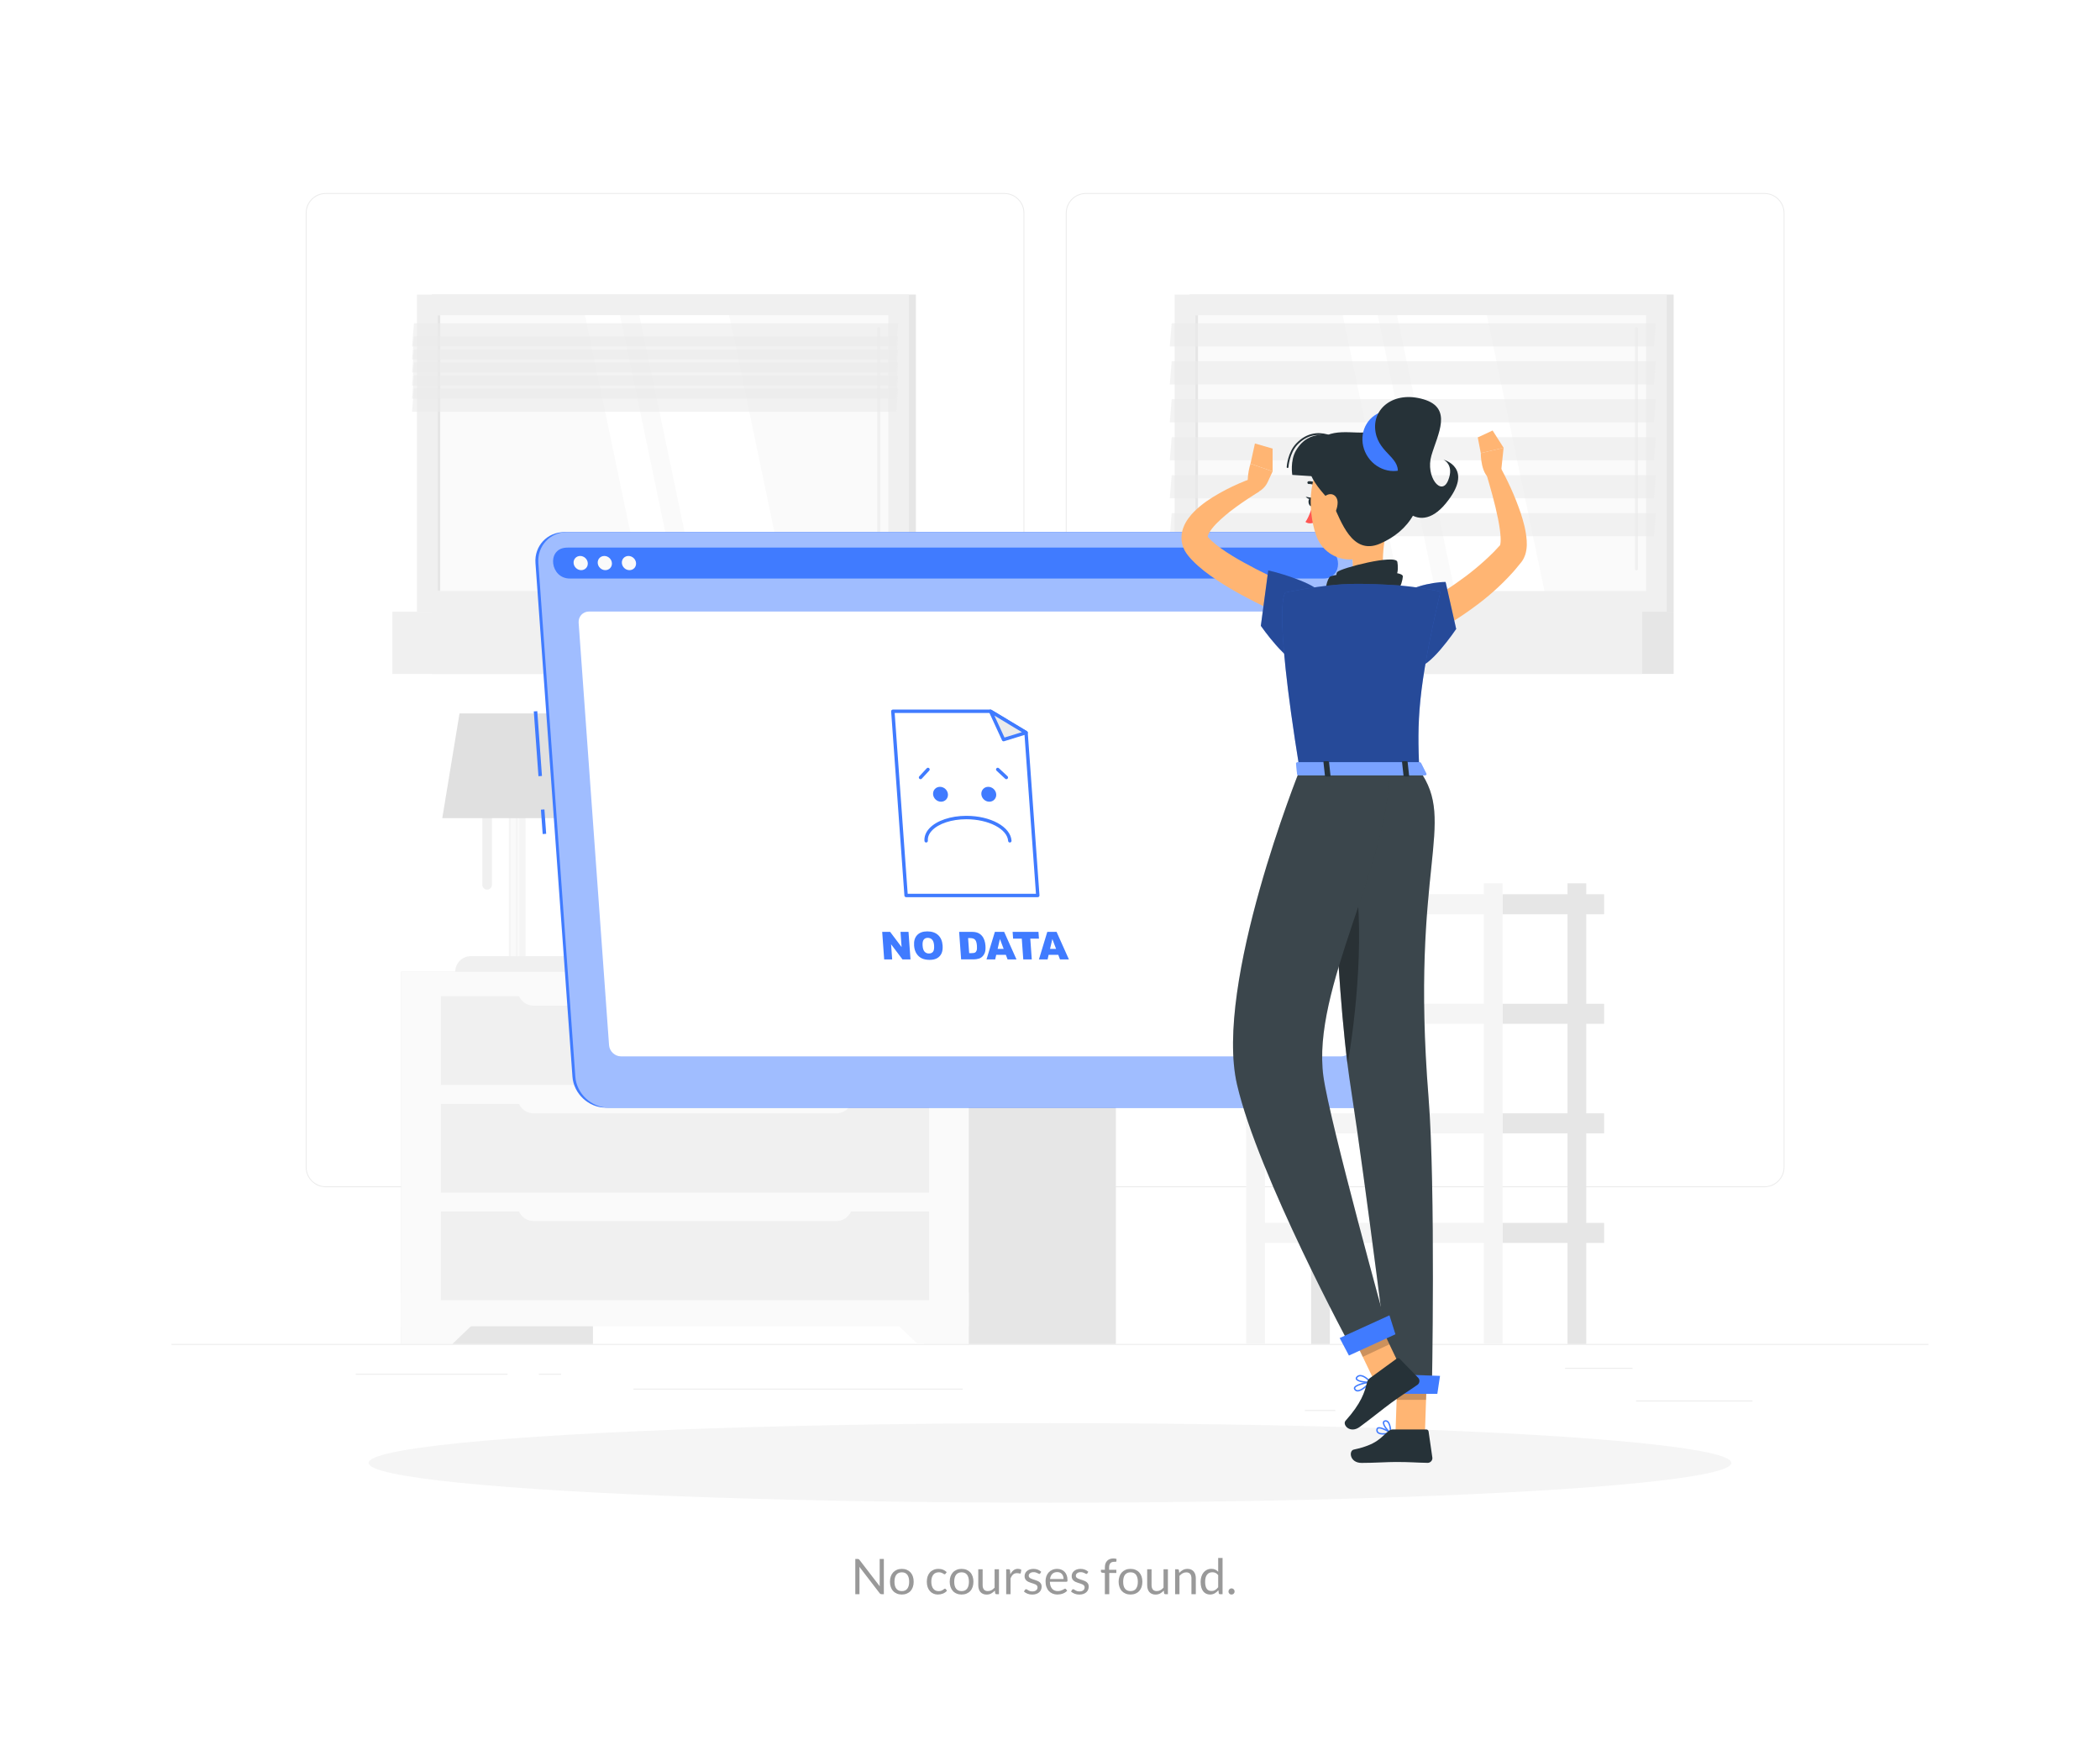 <svg xmlns="http://www.w3.org/2000/svg" xmlns:xlink="http://www.w3.org/1999/xlink" version="1.1" width="940" height="788" viewBox="0 0 940 788" xml:space="preserve">
<desc>Created with Fabric.js 3.5.0</desc>
<defs>
</defs>
<rect x="0" y="0" width="100%" height="100%" fill="#ffffff"/>
<g transform="matrix(1.573 0 0 1.573 469.988 393.2)" id="889140">
<g style="" vector-effect="non-scaling-stroke">
		<g transform="matrix(1 0 0 1 0 132.523)" id="Background_Complete">
<rect style="stroke: none; stroke-width: 1; stroke-dasharray: none; stroke-linecap: butt; stroke-dashoffset: 0; stroke-linejoin: miter; stroke-miterlimit: 4; is-custom-font: none; font-file-url: none; fill: rgb(235,235,235); fill-rule: nonzero; opacity: 1;" x="-250" y="-0.125" rx="0" ry="0" width="500" height="0.25"/>
</g>
		<g transform="matrix(1 0 0 1 183.34 148.619)" id="Background_Complete">
<rect style="stroke: none; stroke-width: 1; stroke-dasharray: none; stroke-linecap: butt; stroke-dashoffset: 0; stroke-linejoin: miter; stroke-miterlimit: 4; is-custom-font: none; font-file-url: none; fill: rgb(235,235,235); fill-rule: nonzero; opacity: 1;" x="-16.561" y="-0.125" rx="0" ry="0" width="33.122" height="0.25"/>
</g>
		<g transform="matrix(1 0 0 1 76.874 151.333)" id="Background_Complete">
<rect style="stroke: none; stroke-width: 1; stroke-dasharray: none; stroke-linecap: butt; stroke-dashoffset: 0; stroke-linejoin: miter; stroke-miterlimit: 4; is-custom-font: none; font-file-url: none; fill: rgb(235,235,235); fill-rule: nonzero; opacity: 1;" x="-4.346" y="-0.125" rx="0" ry="0" width="8.693" height="0.25"/>
</g>
		<g transform="matrix(1 0 0 1 156.182 139.333)" id="Background_Complete">
<rect style="stroke: none; stroke-width: 1; stroke-dasharray: none; stroke-linecap: butt; stroke-dashoffset: 0; stroke-linejoin: miter; stroke-miterlimit: 4; is-custom-font: none; font-file-url: none; fill: rgb(235,235,235); fill-rule: nonzero; opacity: 1;" x="-9.596" y="-0.125" rx="0" ry="0" width="19.192" height="0.25"/>
</g>
		<g transform="matrix(1 0 0 1 -175.945 141.013)" id="Background_Complete">
<rect style="stroke: none; stroke-width: 1; stroke-dasharray: none; stroke-linecap: butt; stroke-dashoffset: 0; stroke-linejoin: miter; stroke-miterlimit: 4; is-custom-font: none; font-file-url: none; fill: rgb(235,235,235); fill-rule: nonzero; opacity: 1;" x="-21.596" y="-0.125" rx="0" ry="0" width="43.193" height="0.25"/>
</g>
		<g transform="matrix(1 0 0 1 -142.278 141.013)" id="Background_Complete">
<rect style="stroke: none; stroke-width: 1; stroke-dasharray: none; stroke-linecap: butt; stroke-dashoffset: 0; stroke-linejoin: miter; stroke-miterlimit: 4; is-custom-font: none; font-file-url: none; fill: rgb(235,235,235); fill-rule: nonzero; opacity: 1;" x="-3.167" y="-0.125" rx="0" ry="0" width="6.333" height="0.25"/>
</g>
		<g transform="matrix(1 0 0 1 -71.691 145.236)" id="Background_Complete">
<rect style="stroke: none; stroke-width: 1; stroke-dasharray: none; stroke-linecap: butt; stroke-dashoffset: 0; stroke-linejoin: miter; stroke-miterlimit: 4; is-custom-font: none; font-file-url: none; fill: rgb(235,235,235); fill-rule: nonzero; opacity: 1;" x="-46.838" y="-0.125" rx="0" ry="0" width="93.676" height="0.25"/>
</g>
		<g transform="matrix(1 0 0 1 -109.536 -53.624)" id="Background_Complete">
<path style="stroke: none; stroke-width: 1; stroke-dasharray: none; stroke-linecap: butt; stroke-dashoffset: 0; stroke-linejoin: miter; stroke-miterlimit: 4; is-custom-font: none; font-file-url: none; fill: rgb(235,235,235); fill-rule: nonzero; opacity: 1;" transform=" translate(-140.464, -196.376)" d="M 237.014 337.8 H 43.915 c -3.147 0 -5.708 -2.561 -5.708 -5.708 V 60.66 c 0 -3.147 2.561 -5.708 5.708 -5.708 h 193.099 c 3.146 0 5.707 2.561 5.707 5.708 v 271.432 C 242.721 335.239 240.16 337.8 237.014 337.8 z M 43.915 55.203 c -3.01 0 -5.458 2.448 -5.458 5.458 v 271.432 c 0 3.01 2.448 5.458 5.458 5.458 h 193.099 c 3.009 0 5.457 -2.448 5.457 -5.458 V 60.66 c 0 -3.009 -2.448 -5.458 -5.457 -5.458 H 43.915 z" stroke-linecap="round"/>
</g>
		<g transform="matrix(1 0 0 1 106.761 -53.624)" id="Background_Complete">
<path style="stroke: none; stroke-width: 1; stroke-dasharray: none; stroke-linecap: butt; stroke-dashoffset: 0; stroke-linejoin: miter; stroke-miterlimit: 4; is-custom-font: none; font-file-url: none; fill: rgb(235,235,235); fill-rule: nonzero; opacity: 1;" transform=" translate(-356.762, -196.376)" d="M 453.31 337.8 H 260.212 c -3.147 0 -5.707 -2.561 -5.707 -5.708 V 60.66 c 0 -3.147 2.561 -5.708 5.707 -5.708 H 453.31 c 3.148 0 5.708 2.561 5.708 5.708 v 271.432 C 459.019 335.239 456.458 337.8 453.31 337.8 z M 260.212 55.203 c -3.009 0 -5.457 2.448 -5.457 5.458 v 271.432 c 0 3.01 2.448 5.458 5.457 5.458 H 453.31 c 3.01 0 5.458 -2.448 5.458 -5.458 V 60.66 c 0 -3.009 -2.448 -5.458 -5.458 -5.458 H 260.212 z" stroke-linecap="round"/>
</g>
		<g transform="matrix(-1 0 0 -1 108.581 -121.055)" id="Background_Complete">
<rect style="stroke: none; stroke-width: 1; stroke-dasharray: none; stroke-linecap: butt; stroke-dashoffset: 0; stroke-linejoin: miter; stroke-miterlimit: 4; is-custom-font: none; font-file-url: none; fill: rgb(230,230,230); fill-rule: nonzero; opacity: 1;" x="-68.891" y="-45.114" rx="0" ry="0" width="137.781" height="90.227"/>
</g>
		<g transform="matrix(-1 0 0 -1 105.497 -121.055)" id="Background_Complete">
<rect style="stroke: none; stroke-width: 1; stroke-dasharray: none; stroke-linecap: butt; stroke-dashoffset: 0; stroke-linejoin: miter; stroke-miterlimit: 4; is-custom-font: none; font-file-url: none; fill: rgb(240,240,240); fill-rule: nonzero; opacity: 1;" x="-70.01" y="-45.114" rx="0" ry="0" width="140.02" height="90.227"/>
</g>
		<g transform="matrix(-1 0 0 -1 108.581 -67.088)" id="Background_Complete">
<rect style="stroke: none; stroke-width: 1; stroke-dasharray: none; stroke-linecap: butt; stroke-dashoffset: 0; stroke-linejoin: miter; stroke-miterlimit: 4; is-custom-font: none; font-file-url: none; fill: rgb(230,230,230); fill-rule: nonzero; opacity: 1;" x="-68.891" y="-8.854" rx="0" ry="0" width="137.781" height="17.708"/>
</g>
		<g transform="matrix(-1 0 0 -1 98.494 -67.088)" id="Background_Complete">
<rect style="stroke: none; stroke-width: 1; stroke-dasharray: none; stroke-linecap: butt; stroke-dashoffset: 0; stroke-linejoin: miter; stroke-miterlimit: 4; is-custom-font: none; font-file-url: none; fill: rgb(240,240,240); fill-rule: nonzero; opacity: 1;" x="-70.01" y="-8.854" rx="0" ry="0" width="140.02" height="17.708"/>
</g>
		<g transform="matrix(0 1 -1 0 105.498 -121.055)" id="Background_Complete">
<rect style="stroke: none; stroke-width: 1; stroke-dasharray: none; stroke-linecap: butt; stroke-dashoffset: 0; stroke-linejoin: miter; stroke-miterlimit: 4; is-custom-font: none; font-file-url: none; fill: rgb(250,250,250); fill-rule: nonzero; opacity: 1;" x="-39.228" y="-64.124" rx="0" ry="0" width="78.456" height="128.249"/>
</g>
		<g transform="matrix(1 0 0 1 119.731 -121.054)" id="Background_Complete">
<polygon style="stroke: none; stroke-width: 1; stroke-dasharray: none; stroke-linecap: butt; stroke-dashoffset: 0; stroke-linejoin: miter; stroke-miterlimit: 4; is-custom-font: none; font-file-url: none; fill: rgb(255,255,255); fill-rule: nonzero; opacity: 1;" points="20.971,39.228 4.59,-39.228 -20.971,-39.228 -4.59,39.228 "/>
</g>
		<g transform="matrix(1 0 0 1 166.897 -122.279)" id="Background_Complete">
<path style="stroke: none; stroke-width: 1; stroke-dasharray: none; stroke-linecap: butt; stroke-dashoffset: 0; stroke-linejoin: miter; stroke-miterlimit: 4; is-custom-font: none; font-file-url: none; fill: rgb(240,240,240); fill-rule: nonzero; opacity: 1;" transform=" translate(-416.897, -127.721)" d="M 416.897 162.315 c 0.232 0 0.421 -0.188 0.421 -0.42 V 93.547 c 0 -0.232 -0.188 -0.42 -0.421 -0.42 c -0.232 0 -0.421 0.188 -0.421 0.42 v 68.348 C 416.476 162.127 416.665 162.315 416.897 162.315 z" stroke-linecap="round"/>
</g>
		<g transform="matrix(1 0 0 1 96.477 -121.054)" id="Background_Complete">
<polygon style="stroke: none; stroke-width: 1; stroke-dasharray: none; stroke-linecap: butt; stroke-dashoffset: 0; stroke-linejoin: miter; stroke-miterlimit: 4; is-custom-font: none; font-file-url: none; fill: rgb(255,255,255); fill-rule: nonzero; opacity: 1;" points="13.173,39.228 -3.207,-39.228 -13.173,-39.228 3.208,39.228 "/>
</g>
		<g transform="matrix(0 1 -1 0 41.747 -121.055)" id="Background_Complete">
<rect style="stroke: none; stroke-width: 1; stroke-dasharray: none; stroke-linecap: butt; stroke-dashoffset: 0; stroke-linejoin: miter; stroke-miterlimit: 4; is-custom-font: none; font-file-url: none; fill: rgb(230,230,230); fill-rule: nonzero; opacity: 1;" x="-39.228" y="-0.373" rx="0" ry="0" width="78.456" height="0.747"/>
</g>
		<g transform="matrix(1 0 0 1 103.256 -154.702)" id="Background_Complete">
<polygon style="stroke: none; stroke-width: 1; stroke-dasharray: none; stroke-linecap: butt; stroke-dashoffset: 0; stroke-linejoin: miter; stroke-miterlimit: 4; is-custom-font: none; font-file-url: none; fill: rgb(235,235,235); fill-rule: nonzero; opacity: 0.6;" points="-69.161,3.293 68.62,3.293 69.161,-3.293 -68.62,-3.293 "/>
</g>
		<g transform="matrix(1 0 0 1 103.256 -143.9)" id="Background_Complete">
<polygon style="stroke: none; stroke-width: 1; stroke-dasharray: none; stroke-linecap: butt; stroke-dashoffset: 0; stroke-linejoin: miter; stroke-miterlimit: 4; is-custom-font: none; font-file-url: none; fill: rgb(235,235,235); fill-rule: nonzero; opacity: 0.6;" points="-69.161,3.293 68.62,3.293 69.161,-3.293 -68.62,-3.293 "/>
</g>
		<g transform="matrix(1 0 0 1 103.256 -133.098)" id="Background_Complete">
<polygon style="stroke: none; stroke-width: 1; stroke-dasharray: none; stroke-linecap: butt; stroke-dashoffset: 0; stroke-linejoin: miter; stroke-miterlimit: 4; is-custom-font: none; font-file-url: none; fill: rgb(235,235,235); fill-rule: nonzero; opacity: 0.6;" points="-69.161,3.293 68.62,3.293 69.161,-3.293 -68.62,-3.293 "/>
</g>
		<g transform="matrix(1 0 0 1 103.256 -122.296)" id="Background_Complete">
<polygon style="stroke: none; stroke-width: 1; stroke-dasharray: none; stroke-linecap: butt; stroke-dashoffset: 0; stroke-linejoin: miter; stroke-miterlimit: 4; is-custom-font: none; font-file-url: none; fill: rgb(235,235,235); fill-rule: nonzero; opacity: 0.6;" points="-69.161,3.293 68.62,3.293 69.161,-3.293 -68.62,-3.293 "/>
</g>
		<g transform="matrix(1 0 0 1 103.256 -111.494)" id="Background_Complete">
<polygon style="stroke: none; stroke-width: 1; stroke-dasharray: none; stroke-linecap: butt; stroke-dashoffset: 0; stroke-linejoin: miter; stroke-miterlimit: 4; is-custom-font: none; font-file-url: none; fill: rgb(235,235,235); fill-rule: nonzero; opacity: 0.6;" points="-69.161,3.293 68.62,3.293 69.161,-3.293 -68.62,-3.293 "/>
</g>
		<g transform="matrix(1 0 0 1 103.256 -100.692)" id="Background_Complete">
<polygon style="stroke: none; stroke-width: 1; stroke-dasharray: none; stroke-linecap: butt; stroke-dashoffset: 0; stroke-linejoin: miter; stroke-miterlimit: 4; is-custom-font: none; font-file-url: none; fill: rgb(235,235,235); fill-rule: nonzero; opacity: 0.6;" points="-69.161,3.293 68.62,3.293 69.161,-3.293 -68.62,-3.293 "/>
</g>
		<g transform="matrix(1 0 0 1 143.244 69.629)" id="Background_Complete">
<rect style="stroke: none; stroke-width: 1; stroke-dasharray: none; stroke-linecap: butt; stroke-dashoffset: 0; stroke-linejoin: miter; stroke-miterlimit: 4; is-custom-font: none; font-file-url: none; fill: rgb(230,230,230); fill-rule: nonzero; opacity: 1;" x="-14.444" y="-2.848" rx="0" ry="0" width="28.889" height="5.696"/>
</g>
		<g transform="matrix(-1 0 0 -1 76.975 66.866)" id="Background_Complete">
<rect style="stroke: none; stroke-width: 1; stroke-dasharray: none; stroke-linecap: butt; stroke-dashoffset: 0; stroke-linejoin: miter; stroke-miterlimit: 4; is-custom-font: none; font-file-url: none; fill: rgb(230,230,230); fill-rule: nonzero; opacity: 1;" x="-2.667" y="-65.532" rx="0" ry="0" width="5.333" height="131.065"/>
</g>
		<g transform="matrix(-1 0 0 -1 92.317 69.629)" id="Background_Complete">
<rect style="stroke: none; stroke-width: 1; stroke-dasharray: none; stroke-linecap: butt; stroke-dashoffset: 0; stroke-linejoin: miter; stroke-miterlimit: 4; is-custom-font: none; font-file-url: none; fill: rgb(245,245,245); fill-rule: nonzero; opacity: 1;" x="-36.481" y="-2.848" rx="0" ry="0" width="72.963" height="5.696"/>
</g>
		<g transform="matrix(1 0 0 1 143.244 100.796)" id="Background_Complete">
<rect style="stroke: none; stroke-width: 1; stroke-dasharray: none; stroke-linecap: butt; stroke-dashoffset: 0; stroke-linejoin: miter; stroke-miterlimit: 4; is-custom-font: none; font-file-url: none; fill: rgb(230,230,230); fill-rule: nonzero; opacity: 1;" x="-14.444" y="-2.848" rx="0" ry="0" width="28.889" height="5.696"/>
</g>
		<g transform="matrix(-1 0 0 -1 92.317 100.796)" id="Background_Complete">
<rect style="stroke: none; stroke-width: 1; stroke-dasharray: none; stroke-linecap: butt; stroke-dashoffset: 0; stroke-linejoin: miter; stroke-miterlimit: 4; is-custom-font: none; font-file-url: none; fill: rgb(245,245,245); fill-rule: nonzero; opacity: 1;" x="-36.481" y="-2.848" rx="0" ry="0" width="72.963" height="5.696"/>
</g>
		<g transform="matrix(1 0 0 1 143.244 7.296)" id="Background_Complete">
<rect style="stroke: none; stroke-width: 1; stroke-dasharray: none; stroke-linecap: butt; stroke-dashoffset: 0; stroke-linejoin: miter; stroke-miterlimit: 4; is-custom-font: none; font-file-url: none; fill: rgb(230,230,230); fill-rule: nonzero; opacity: 1;" x="-14.444" y="-2.848" rx="0" ry="0" width="28.889" height="5.696"/>
</g>
		<g transform="matrix(-1 0 0 -1 92.317 7.295)" id="Background_Complete">
<rect style="stroke: none; stroke-width: 1; stroke-dasharray: none; stroke-linecap: butt; stroke-dashoffset: 0; stroke-linejoin: miter; stroke-miterlimit: 4; is-custom-font: none; font-file-url: none; fill: rgb(245,245,245); fill-rule: nonzero; opacity: 1;" x="-36.481" y="-2.848" rx="0" ry="0" width="72.963" height="5.696"/>
</g>
		<g transform="matrix(1 0 0 1 143.244 38.463)" id="Background_Complete">
<rect style="stroke: none; stroke-width: 1; stroke-dasharray: none; stroke-linecap: butt; stroke-dashoffset: 0; stroke-linejoin: miter; stroke-miterlimit: 4; is-custom-font: none; font-file-url: none; fill: rgb(230,230,230); fill-rule: nonzero; opacity: 1;" x="-14.444" y="-2.848" rx="0" ry="0" width="28.889" height="5.696"/>
</g>
		<g transform="matrix(-1 0 0 -1 92.317 38.462)" id="Background_Complete">
<rect style="stroke: none; stroke-width: 1; stroke-dasharray: none; stroke-linecap: butt; stroke-dashoffset: 0; stroke-linejoin: miter; stroke-miterlimit: 4; is-custom-font: none; font-file-url: none; fill: rgb(245,245,245); fill-rule: nonzero; opacity: 1;" x="-36.481" y="-2.848" rx="0" ry="0" width="72.963" height="5.696"/>
</g>
		<g transform="matrix(-1 0 0 -1 149.938 66.866)" id="Background_Complete">
<rect style="stroke: none; stroke-width: 1; stroke-dasharray: none; stroke-linecap: butt; stroke-dashoffset: 0; stroke-linejoin: miter; stroke-miterlimit: 4; is-custom-font: none; font-file-url: none; fill: rgb(230,230,230); fill-rule: nonzero; opacity: 1;" x="-2.667" y="-65.532" rx="0" ry="0" width="5.333" height="131.065"/>
</g>
		<g transform="matrix(-1 0 0 -1 126.132 66.866)" id="Background_Complete">
<rect style="stroke: none; stroke-width: 1; stroke-dasharray: none; stroke-linecap: butt; stroke-dashoffset: 0; stroke-linejoin: miter; stroke-miterlimit: 4; is-custom-font: none; font-file-url: none; fill: rgb(245,245,245); fill-rule: nonzero; opacity: 1;" x="-2.667" y="-65.532" rx="0" ry="0" width="5.333" height="131.065"/>
</g>
		<g transform="matrix(-1 0 0 -1 58.502 66.866)" id="Background_Complete">
<rect style="stroke: none; stroke-width: 1; stroke-dasharray: none; stroke-linecap: butt; stroke-dashoffset: 0; stroke-linejoin: miter; stroke-miterlimit: 4; is-custom-font: none; font-file-url: none; fill: rgb(245,245,245); fill-rule: nonzero; opacity: 1;" x="-2.667" y="-65.532" rx="0" ry="0" width="5.333" height="131.065"/>
</g>
		<g transform="matrix(-1 0 0 -1 -157.338 79.453)" id="Background_Complete">
<rect style="stroke: none; stroke-width: 1; stroke-dasharray: none; stroke-linecap: butt; stroke-dashoffset: 0; stroke-linejoin: miter; stroke-miterlimit: 4; is-custom-font: none; font-file-url: none; fill: rgb(230,230,230); fill-rule: nonzero; opacity: 1;" x="-27.289" y="-52.946" rx="0" ry="0" width="54.578" height="105.892"/>
</g>
		<g transform="matrix(1 0 0 1 -169.699 125.09)" id="Background_Complete">
<polygon style="stroke: none; stroke-width: 1; stroke-dasharray: none; stroke-linecap: butt; stroke-dashoffset: 0; stroke-linejoin: miter; stroke-miterlimit: 4; is-custom-font: none; font-file-url: none; fill: rgb(250,250,250); fill-rule: nonzero; opacity: 1;" points="-0.353,7.309 -14.927,7.309 -14.927,-7.309 14.927,-7.309 "/>
</g>
		<g transform="matrix(-1 0 0 -1 -8.528 79.453)" id="Background_Complete">
<rect style="stroke: none; stroke-width: 1; stroke-dasharray: none; stroke-linecap: butt; stroke-dashoffset: 0; stroke-linejoin: miter; stroke-miterlimit: 4; is-custom-font: none; font-file-url: none; fill: rgb(230,230,230); fill-rule: nonzero; opacity: 1;" x="-27.289" y="-52.946" rx="0" ry="0" width="54.578" height="105.892"/>
</g>
		<g transform="matrix(-1 0 0 -1 -103.862 76.937)" id="Background_Complete">
<rect style="stroke: none; stroke-width: 1; stroke-dasharray: none; stroke-linecap: butt; stroke-dashoffset: 0; stroke-linejoin: miter; stroke-miterlimit: 4; is-custom-font: none; font-file-url: none; fill: rgb(250,250,250); fill-rule: nonzero; opacity: 1;" x="-80.764" y="-50.431" rx="0" ry="0" width="161.529" height="100.861"/>
</g>
		<g transform="matrix(1 0 0 1 -38.025 125.09)" id="Background_Complete">
<polygon style="stroke: none; stroke-width: 1; stroke-dasharray: none; stroke-linecap: butt; stroke-dashoffset: 0; stroke-linejoin: miter; stroke-miterlimit: 4; is-custom-font: none; font-file-url: none; fill: rgb(250,250,250); fill-rule: nonzero; opacity: 1;" points="0.353,7.309 14.928,7.309 14.928,-7.309 -14.928,-7.309 "/>
</g>
		<g transform="matrix(-1 0 0 -1 -103.862 76.711)" id="Background_Complete">
<rect style="stroke: none; stroke-width: 1; stroke-dasharray: none; stroke-linecap: butt; stroke-dashoffset: 0; stroke-linejoin: miter; stroke-miterlimit: 4; is-custom-font: none; font-file-url: none; fill: rgb(240,240,240); fill-rule: nonzero; opacity: 1;" x="-69.459" y="-12.62" rx="0" ry="0" width="138.917" height="25.241"/>
</g>
		<g transform="matrix(-1 0 0 -1 -103.862 107.346)" id="Background_Complete">
<rect style="stroke: none; stroke-width: 1; stroke-dasharray: none; stroke-linecap: butt; stroke-dashoffset: 0; stroke-linejoin: miter; stroke-miterlimit: 4; is-custom-font: none; font-file-url: none; fill: rgb(240,240,240); fill-rule: nonzero; opacity: 1;" x="-69.459" y="-12.62" rx="0" ry="0" width="138.917" height="25.241"/>
</g>
		<g transform="matrix(1 0 0 1 -103.862 64.347)" id="Background_Complete">
<path style="stroke: none; stroke-width: 1; stroke-dasharray: none; stroke-linecap: butt; stroke-dashoffset: 0; stroke-linejoin: miter; stroke-miterlimit: 4; is-custom-font: none; font-file-url: none; fill: rgb(250,250,250); fill-rule: nonzero; opacity: 1;" transform=" translate(-146.138, -314.348)" d="M 103.084 316.79 h 86.108 c 2.527 0 4.576 -2.049 4.576 -4.577 v -0.308 H 98.508 v 0.308 C 98.508 314.741 100.557 316.79 103.084 316.79 z" stroke-linecap="round"/>
</g>
		<g transform="matrix(-1 0 0 -1 -103.862 46.076)" id="Background_Complete">
<rect style="stroke: none; stroke-width: 1; stroke-dasharray: none; stroke-linecap: butt; stroke-dashoffset: 0; stroke-linejoin: miter; stroke-miterlimit: 4; is-custom-font: none; font-file-url: none; fill: rgb(240,240,240); fill-rule: nonzero; opacity: 1;" x="-69.459" y="-12.62" rx="0" ry="0" width="138.917" height="25.241"/>
</g>
		<g transform="matrix(1 0 0 1 -103.862 33.712)" id="Background_Complete">
<path style="stroke: none; stroke-width: 1; stroke-dasharray: none; stroke-linecap: butt; stroke-dashoffset: 0; stroke-linejoin: miter; stroke-miterlimit: 4; is-custom-font: none; font-file-url: none; fill: rgb(250,250,250); fill-rule: nonzero; opacity: 1;" transform=" translate(-146.138, -283.712)" d="M 103.084 286.154 h 86.108 c 2.527 0 4.576 -2.049 4.576 -4.577 v -0.308 H 98.508 v 0.308 C 98.508 284.105 100.557 286.154 103.084 286.154 z" stroke-linecap="round"/>
</g>
		<g transform="matrix(1 0 0 1 -103.862 94.983)" id="Background_Complete">
<path style="stroke: none; stroke-width: 1; stroke-dasharray: none; stroke-linecap: butt; stroke-dashoffset: 0; stroke-linejoin: miter; stroke-miterlimit: 4; is-custom-font: none; font-file-url: none; fill: rgb(250,250,250); fill-rule: nonzero; opacity: 1;" transform=" translate(-146.138, -344.983)" d="M 103.084 347.425 h 86.108 c 2.527 0 4.576 -2.049 4.576 -4.576 v -0.308 H 98.508 v 0.308 C 98.508 345.376 100.557 347.425 103.084 347.425 z" stroke-linecap="round"/>
</g>
		<g transform="matrix(-1 0 0 -1 -107.041 -121.055)" id="Background_Complete">
<rect style="stroke: none; stroke-width: 1; stroke-dasharray: none; stroke-linecap: butt; stroke-dashoffset: 0; stroke-linejoin: miter; stroke-miterlimit: 4; is-custom-font: none; font-file-url: none; fill: rgb(230,230,230); fill-rule: nonzero; opacity: 1;" x="-68.891" y="-45.114" rx="0" ry="0" width="137.781" height="90.227"/>
</g>
		<g transform="matrix(-1 0 0 -1 -110.125 -121.055)" id="Background_Complete">
<rect style="stroke: none; stroke-width: 1; stroke-dasharray: none; stroke-linecap: butt; stroke-dashoffset: 0; stroke-linejoin: miter; stroke-miterlimit: 4; is-custom-font: none; font-file-url: none; fill: rgb(240,240,240); fill-rule: nonzero; opacity: 1;" x="-70.01" y="-45.114" rx="0" ry="0" width="140.02" height="90.227"/>
</g>
		<g transform="matrix(-1 0 0 -1 -107.041 -67.088)" id="Background_Complete">
<rect style="stroke: none; stroke-width: 1; stroke-dasharray: none; stroke-linecap: butt; stroke-dashoffset: 0; stroke-linejoin: miter; stroke-miterlimit: 4; is-custom-font: none; font-file-url: none; fill: rgb(230,230,230); fill-rule: nonzero; opacity: 1;" x="-68.891" y="-8.854" rx="0" ry="0" width="137.781" height="17.708"/>
</g>
		<g transform="matrix(-1 0 0 -1 -117.129 -67.088)" id="Background_Complete">
<rect style="stroke: none; stroke-width: 1; stroke-dasharray: none; stroke-linecap: butt; stroke-dashoffset: 0; stroke-linejoin: miter; stroke-miterlimit: 4; is-custom-font: none; font-file-url: none; fill: rgb(240,240,240); fill-rule: nonzero; opacity: 1;" x="-70.01" y="-8.854" rx="0" ry="0" width="140.02" height="17.708"/>
</g>
		<g transform="matrix(0 1 -1 0 -110.125 -121.054)" id="Background_Complete">
<rect style="stroke: none; stroke-width: 1; stroke-dasharray: none; stroke-linecap: butt; stroke-dashoffset: 0; stroke-linejoin: miter; stroke-miterlimit: 4; is-custom-font: none; font-file-url: none; fill: rgb(250,250,250); fill-rule: nonzero; opacity: 1;" x="-39.228" y="-64.124" rx="0" ry="0" width="78.456" height="128.249"/>
</g>
		<g transform="matrix(1 0 0 1 -95.891 -121.054)" id="Background_Complete">
<polygon style="stroke: none; stroke-width: 1; stroke-dasharray: none; stroke-linecap: butt; stroke-dashoffset: 0; stroke-linejoin: miter; stroke-miterlimit: 4; is-custom-font: none; font-file-url: none; fill: rgb(255,255,255); fill-rule: nonzero; opacity: 1;" points="20.971,39.228 4.59,-39.228 -20.971,-39.228 -4.59,39.228 "/>
</g>
		<g transform="matrix(1 0 0 1 -48.727 -122.279)" id="Background_Complete">
<path style="stroke: none; stroke-width: 1; stroke-dasharray: none; stroke-linecap: butt; stroke-dashoffset: 0; stroke-linejoin: miter; stroke-miterlimit: 4; is-custom-font: none; font-file-url: none; fill: rgb(240,240,240); fill-rule: nonzero; opacity: 1;" transform=" translate(-201.274, -127.721)" d="M 201.274 162.315 c 0.232 0 0.42 -0.188 0.42 -0.42 V 93.547 c 0 -0.232 -0.188 -0.42 -0.42 -0.42 c -0.232 0 -0.421 0.188 -0.421 0.42 v 68.348 C 200.854 162.127 201.042 162.315 201.274 162.315 z" stroke-linecap="round"/>
</g>
		<g transform="matrix(1 0 0 1 -119.145 -121.054)" id="Background_Complete">
<polygon style="stroke: none; stroke-width: 1; stroke-dasharray: none; stroke-linecap: butt; stroke-dashoffset: 0; stroke-linejoin: miter; stroke-miterlimit: 4; is-custom-font: none; font-file-url: none; fill: rgb(255,255,255); fill-rule: nonzero; opacity: 1;" points="13.173,39.228 -3.208,-39.228 -13.173,-39.228 3.208,39.228 "/>
</g>
		<g transform="matrix(0 1 -1 0 -173.876 -121.054)" id="Background_Complete">
<rect style="stroke: none; stroke-width: 1; stroke-dasharray: none; stroke-linecap: butt; stroke-dashoffset: 0; stroke-linejoin: miter; stroke-miterlimit: 4; is-custom-font: none; font-file-url: none; fill: rgb(230,230,230); fill-rule: nonzero; opacity: 1;" x="-39.228" y="-0.373" rx="0" ry="0" width="78.456" height="0.747"/>
</g>
		<g transform="matrix(1 0 0 1 -112.367 -154.702)" id="Background_Complete">
<polygon style="stroke: none; stroke-width: 1; stroke-dasharray: none; stroke-linecap: butt; stroke-dashoffset: 0; stroke-linejoin: miter; stroke-miterlimit: 4; is-custom-font: none; font-file-url: none; fill: rgb(235,235,235); fill-rule: nonzero; opacity: 0.6;" points="-69.162,3.293 68.62,3.293 69.162,-3.293 -68.62,-3.293 "/>
</g>
		<g transform="matrix(1 0 0 1 -112.367 -150.987)" id="Background_Complete">
<polygon style="stroke: none; stroke-width: 1; stroke-dasharray: none; stroke-linecap: butt; stroke-dashoffset: 0; stroke-linejoin: miter; stroke-miterlimit: 4; is-custom-font: none; font-file-url: none; fill: rgb(235,235,235); fill-rule: nonzero; opacity: 0.6;" points="-69.162,3.293 68.62,3.293 69.162,-3.293 -68.62,-3.293 "/>
</g>
		<g transform="matrix(1 0 0 1 -112.367 -147.271)" id="Background_Complete">
<polygon style="stroke: none; stroke-width: 1; stroke-dasharray: none; stroke-linecap: butt; stroke-dashoffset: 0; stroke-linejoin: miter; stroke-miterlimit: 4; is-custom-font: none; font-file-url: none; fill: rgb(235,235,235); fill-rule: nonzero; opacity: 0.6;" points="-69.162,3.293 68.62,3.293 69.162,-3.293 -68.62,-3.293 "/>
</g>
		<g transform="matrix(1 0 0 1 -112.367 -143.555)" id="Background_Complete">
<polygon style="stroke: none; stroke-width: 1; stroke-dasharray: none; stroke-linecap: butt; stroke-dashoffset: 0; stroke-linejoin: miter; stroke-miterlimit: 4; is-custom-font: none; font-file-url: none; fill: rgb(235,235,235); fill-rule: nonzero; opacity: 0.6;" points="-69.162,3.293 68.62,3.293 69.162,-3.293 -68.62,-3.293 "/>
</g>
		<g transform="matrix(1 0 0 1 -112.367 -139.84)" id="Background_Complete">
<polygon style="stroke: none; stroke-width: 1; stroke-dasharray: none; stroke-linecap: butt; stroke-dashoffset: 0; stroke-linejoin: miter; stroke-miterlimit: 4; is-custom-font: none; font-file-url: none; fill: rgb(235,235,235); fill-rule: nonzero; opacity: 0.6;" points="-69.162,3.293 68.62,3.293 69.162,-3.293 -68.62,-3.293 "/>
</g>
		<g transform="matrix(1 0 0 1 -112.367 -136.125)" id="Background_Complete">
<polygon style="stroke: none; stroke-width: 1; stroke-dasharray: none; stroke-linecap: butt; stroke-dashoffset: 0; stroke-linejoin: miter; stroke-miterlimit: 4; is-custom-font: none; font-file-url: none; fill: rgb(235,235,235); fill-rule: nonzero; opacity: 0.6;" points="-69.162,3.293 68.62,3.293 69.162,-3.293 -68.62,-3.293 "/>
</g>
		<g transform="matrix(-1 0 0 -1 -151.605 -3.275)" id="Background_Complete">
<rect style="stroke: none; stroke-width: 1; stroke-dasharray: none; stroke-linecap: butt; stroke-dashoffset: 0; stroke-linejoin: miter; stroke-miterlimit: 4; is-custom-font: none; font-file-url: none; fill: rgb(245,245,245); fill-rule: nonzero; opacity: 1;" x="-2.381" y="-26.546" rx="0" ry="0" width="4.763" height="53.092"/>
</g>
		<g transform="matrix(-1 0 0 -1 -152.701 -3.312)" id="Background_Complete">
<rect style="stroke: none; stroke-width: 1; stroke-dasharray: none; stroke-linecap: butt; stroke-dashoffset: 0; stroke-linejoin: miter; stroke-miterlimit: 4; is-custom-font: none; font-file-url: none; fill: rgb(250,250,250); fill-rule: nonzero; opacity: 1;" x="-0.672" y="-26.546" rx="0" ry="0" width="1.345" height="53.092"/>
</g>
		<g transform="matrix(-1 0 0 -1 -151.201 -3.311)" id="Background_Complete">
<rect style="stroke: none; stroke-width: 1; stroke-dasharray: none; stroke-linecap: butt; stroke-dashoffset: 0; stroke-linejoin: miter; stroke-miterlimit: 4; is-custom-font: none; font-file-url: none; fill: rgb(250,250,250); fill-rule: nonzero; opacity: 1;" x="-0.264" y="-26.546" rx="0" ry="0" width="0.527" height="53.092"/>
</g>
		<g transform="matrix(1 0 0 1 -151.605 24.285)" id="Background_Complete">
<path style="stroke: none; stroke-width: 1; stroke-dasharray: none; stroke-linecap: butt; stroke-dashoffset: 0; stroke-linejoin: miter; stroke-miterlimit: 4; is-custom-font: none; font-file-url: none; fill: rgb(240,240,240); fill-rule: nonzero; opacity: 1;" transform=" translate(-98.395, -274.286)" d="M 80.763 276.507 h 35.264 v 0 c 0 -2.454 -1.989 -4.443 -4.443 -4.443 H 85.206 C 82.752 272.064 80.763 274.053 80.763 276.507 L 80.763 276.507 z" stroke-linecap="round"/>
</g>
		<g transform="matrix(1 0 0 1 -160.165 -15.637)" id="Background_Complete">
<path style="stroke: none; stroke-width: 1; stroke-dasharray: none; stroke-linecap: butt; stroke-dashoffset: 0; stroke-linejoin: miter; stroke-miterlimit: 4; is-custom-font: none; font-file-url: none; fill: rgb(240,240,240); fill-rule: nonzero; opacity: 1;" transform=" translate(-89.835, -234.363)" d="M 89.835 253.138 L 89.835 253.138 c 0.754 0 1.37 -0.617 1.37 -1.37 v -34.81 c 0 -0.753 -0.617 -1.37 -1.37 -1.37 l 0 0 c -0.754 0 -1.37 0.617 -1.37 1.37 v 34.81 C 88.465 252.522 89.081 253.138 89.835 253.138 z" stroke-linecap="round"/>
</g>
		<g transform="matrix(1 0 0 1 -151.605 -32.1)" id="Background_Complete">
<polygon style="stroke: none; stroke-width: 1; stroke-dasharray: none; stroke-linecap: butt; stroke-dashoffset: 0; stroke-linejoin: miter; stroke-miterlimit: 4; is-custom-font: none; font-file-url: none; fill: rgb(224,224,224); fill-rule: nonzero; opacity: 1;" points="-21.321,14.899 21.321,14.899 16.416,-14.899 -16.416,-14.899 "/>
</g>
		<g transform="matrix(1 0 0 1 25.716 -33.399)" id="Background_Simple">
<path style="stroke: none; stroke-width: 1; stroke-dasharray: none; stroke-linecap: butt; stroke-dashoffset: 0; stroke-linejoin: miter; stroke-miterlimit: 4; is-custom-font: none; font-file-url: none; fill: rgb(64,123,255); fill-rule: nonzero; opacity: 1; visibility: hidden;" transform=" translate(-275.716, -216.601)" d="M 240.468 127.098 c 48.1 5.378 69.216 -36.321 116.882 -30.86 c 42.544 4.874 71.876 35.185 61.948 76.006 c -8.813 36.236 -50.805 47.61 -65.736 81.557 c -15.827 35.985 -28.104 74.793 -75.902 87.32 c -93.855 24.597 -139.441 -90.884 -145.828 -157.21 c -2.451 -25.461 -6.729 -86.327 26.505 -94.215 C 191.787 81.756 210.963 123.799 240.468 127.098 z" stroke-linecap="round"/>
</g>
		<g transform="matrix(1 0 0 1 25.716 -33.399)" id="Background_Simple">
<path style="stroke: none; stroke-width: 1; stroke-dasharray: none; stroke-linecap: butt; stroke-dashoffset: 0; stroke-linejoin: miter; stroke-miterlimit: 4; is-custom-font: none; font-file-url: none; fill: rgb(255,255,255); fill-rule: nonzero; opacity: 0.9; visibility: hidden;" transform=" translate(-275.716, -216.601)" d="M 240.468 127.098 c 48.1 5.378 69.216 -36.321 116.882 -30.86 c 42.544 4.874 71.876 35.185 61.948 76.006 c -8.813 36.236 -50.805 47.61 -65.736 81.557 c -15.827 35.985 -28.104 74.793 -75.902 87.32 c -93.855 24.597 -139.441 -90.884 -145.828 -157.21 c -2.451 -25.461 -6.729 -86.327 26.505 -94.215 C 191.787 81.756 210.963 123.799 240.468 127.098 z" stroke-linecap="round"/>
</g>
		<g transform="matrix(1 0 0 1 0 166.238)" id="_x3C_Path_x3E__130_">
<ellipse style="stroke: none; stroke-width: 1; stroke-dasharray: none; stroke-linecap: butt; stroke-dashoffset: 0; stroke-linejoin: miter; stroke-miterlimit: 4; is-custom-font: none; font-file-url: none; fill: rgb(245,245,245); fill-rule: nonzero; opacity: 1;" cx="0" cy="0" rx="193.889" ry="11.323"/>
</g>
		<g transform="matrix(0.997 -0.072 0.072 0.997 -145.727 -38.383)" id="Window_No_Data">
<rect style="stroke: none; stroke-width: 1; stroke-dasharray: none; stroke-linecap: butt; stroke-dashoffset: 0; stroke-linejoin: miter; stroke-miterlimit: 4; is-custom-font: none; font-file-url: none; fill: rgb(64,123,255); fill-rule: nonzero; opacity: 1;" x="-0.5" y="-9.245" rx="0" ry="0" width="1" height="18.489"/>
</g>
		<g transform="matrix(0.997 -0.072 0.072 0.997 -144.109 -16.18)" id="Window_No_Data">
<rect style="stroke: none; stroke-width: 1; stroke-dasharray: none; stroke-linecap: butt; stroke-dashoffset: 0; stroke-linejoin: miter; stroke-miterlimit: 4; is-custom-font: none; font-file-url: none; fill: rgb(64,123,255); fill-rule: nonzero; opacity: 1;" x="-0.5" y="-3.478" rx="0" ry="0" width="1" height="6.955"/>
</g>
		<g transform="matrix(1 0 0 1 -25.264 -16.711)" id="Window_No_Data">
<path style="stroke: none; stroke-width: 1; stroke-dasharray: none; stroke-linecap: butt; stroke-dashoffset: 0; stroke-linejoin: miter; stroke-miterlimit: 4; is-custom-font: none; font-file-url: none; fill: rgb(64,123,255); fill-rule: nonzero; opacity: 1;" transform=" translate(-224.736, -233.289)" d="M 337.711 315.161 H 123.553 c -4.844 0 -9.092 -3.963 -9.441 -8.807 l -10.523 -146.13 c -0.349 -4.844 3.329 -8.807 8.173 -8.807 H 325.92 c 4.844 0 9.092 3.963 9.441 8.807 l 10.523 146.13 C 346.232 311.198 342.555 315.161 337.711 315.161 z" stroke-linecap="round"/>
</g>
		<g transform="matrix(1 0 0 1 -24.442 -16.711)" id="Window_No_Data">
<path style="stroke: none; stroke-width: 1; stroke-dasharray: none; stroke-linecap: butt; stroke-dashoffset: 0; stroke-linejoin: miter; stroke-miterlimit: 4; is-custom-font: none; font-file-url: none; fill: rgb(64,123,255); fill-rule: nonzero; opacity: 1;" transform=" translate(-225.557, -233.289)" d="M 338.532 315.161 H 124.374 c -4.844 0 -9.092 -3.963 -9.441 -8.807 l -10.523 -146.13 c -0.349 -4.844 3.329 -8.807 8.173 -8.807 h 214.158 c 4.844 0 9.092 3.963 9.441 8.807 l 10.523 146.13 C 347.053 311.198 343.376 315.161 338.532 315.161 z" stroke-linecap="round"/>
</g>
		<g transform="matrix(1 0 0 1 -24.442 -16.711)" id="Window_No_Data">
<path style="stroke: none; stroke-width: 1; stroke-dasharray: none; stroke-linecap: butt; stroke-dashoffset: 0; stroke-linejoin: miter; stroke-miterlimit: 4; is-custom-font: none; font-file-url: none; fill: rgb(255,255,255); fill-rule: nonzero; opacity: 0.5;" transform=" translate(-225.557, -233.289)" d="M 338.532 315.161 H 124.374 c -4.844 0 -9.092 -3.963 -9.441 -8.807 l -10.523 -146.13 c -0.349 -4.844 3.329 -8.807 8.173 -8.807 h 214.158 c 4.844 0 9.092 3.963 9.441 8.807 l 10.523 146.13 C 347.053 311.198 343.376 315.161 338.532 315.161 z" stroke-linecap="round"/>
</g>
		<g transform="matrix(1 0 0 1 -29.712 -89.775)" id="Window_No_Data">
<path style="stroke: none; stroke-width: 1; stroke-dasharray: none; stroke-linecap: butt; stroke-dashoffset: 0; stroke-linejoin: miter; stroke-miterlimit: 4; is-custom-font: none; font-file-url: none; fill: rgb(64,123,255); fill-rule: nonzero; opacity: 1;" transform=" translate(-220.288, -160.225)" d="M 327.058 155.821 H 112.9 c -0.242 0 -0.481 0.01 -0.717 0.029 c -5.474 0.451 -4.356 8.778 1.169 8.778 h 214.523 c 5.525 0 5.444 -8.327 -0.095 -8.778 C 327.541 155.831 327.3 155.821 327.058 155.821 z" stroke-linecap="round"/>
</g>
		<g transform="matrix(1 0 0 1 -133.541 -89.775)" id="Window_No_Data">
<path style="stroke: none; stroke-width: 1; stroke-dasharray: none; stroke-linecap: butt; stroke-dashoffset: 0; stroke-linejoin: miter; stroke-miterlimit: 4; is-custom-font: none; font-file-url: none; fill: rgb(250,250,250); fill-rule: nonzero; opacity: 1;" transform=" translate(-116.459, -160.225)" d="M 118.478 160.225 c 0.08 1.115 -0.758 2.019 -1.874 2.019 c -1.115 0 -2.084 -0.904 -2.164 -2.019 c -0.08 -1.115 0.758 -2.019 1.874 -2.019 S 118.398 159.109 118.478 160.225 z" stroke-linecap="round"/>
</g>
		<g transform="matrix(1 0 0 1 -126.673 -89.775)" id="Window_No_Data">
<path style="stroke: none; stroke-width: 1; stroke-dasharray: none; stroke-linecap: butt; stroke-dashoffset: 0; stroke-linejoin: miter; stroke-miterlimit: 4; is-custom-font: none; font-file-url: none; fill: rgb(250,250,250); fill-rule: nonzero; opacity: 1;" transform=" translate(-123.327, -160.225)" d="M 125.346 160.225 c 0.08 1.115 -0.758 2.019 -1.874 2.019 c -1.115 0 -2.084 -0.904 -2.164 -2.019 c -0.08 -1.115 0.758 -2.019 1.874 -2.019 C 124.297 158.206 125.266 159.109 125.346 160.225 z" stroke-linecap="round"/>
</g>
		<g transform="matrix(1 0 0 1 -119.805 -89.775)" id="Window_No_Data">
<path style="stroke: none; stroke-width: 1; stroke-dasharray: none; stroke-linecap: butt; stroke-dashoffset: 0; stroke-linejoin: miter; stroke-miterlimit: 4; is-custom-font: none; font-file-url: none; fill: rgb(250,250,250); fill-rule: nonzero; opacity: 1;" transform=" translate(-130.195, -160.225)" d="M 132.214 160.225 c 0.08 1.115 -0.759 2.019 -1.874 2.019 c -1.115 0 -2.084 -0.904 -2.165 -2.019 c -0.08 -1.115 0.759 -2.019 1.874 -2.019 S 132.133 159.109 132.214 160.225 z" stroke-linecap="round"/>
</g>
		<g transform="matrix(1 0 0 1 -24.154 -12.703)" id="Window_No_Data">
<path style="stroke: none; stroke-width: 1; stroke-dasharray: none; stroke-linecap: butt; stroke-dashoffset: 0; stroke-linejoin: miter; stroke-miterlimit: 4; is-custom-font: none; font-file-url: none; fill: rgb(255,255,255); fill-rule: nonzero; opacity: 1;" transform=" translate(-225.845, -237.298)" d="M 332.854 300.577 H 127.951 c -1.763 0 -3.296 -1.43 -3.423 -3.193 l -8.654 -120.173 c -0.127 -1.763 1.2 -3.193 2.963 -3.193 h 204.903 c 1.763 0 3.296 1.429 3.423 3.193 l 8.654 120.173 C 335.944 299.147 334.617 300.577 332.854 300.577 z" stroke-linecap="round"/>
</g>
		<g transform="matrix(1 0 0 1 -24.093 -21.404)" id="Window_No_Data">
<polygon style="stroke: none; stroke-width: 1; stroke-dasharray: none; stroke-linecap: butt; stroke-dashoffset: 0; stroke-linejoin: miter; stroke-miterlimit: 4; is-custom-font: none; font-file-url: none; fill: rgb(255,255,255); fill-rule: nonzero; opacity: 1;" points="20.623,26.201 17.288,-20.117 7.181,-26.201 -20.623,-26.201 -16.849,26.201 "/>
</g>
		<g transform="matrix(1 0 0 1 -24.093 -21.403)" id="Window_No_Data">
<path style="stroke: none; stroke-width: 1; stroke-dasharray: none; stroke-linecap: butt; stroke-dashoffset: 0; stroke-linejoin: miter; stroke-miterlimit: 4; is-custom-font: none; font-file-url: none; fill: rgb(64,123,255); fill-rule: nonzero; opacity: 1;" transform=" translate(-225.906, -228.597)" d="M 246.53 255.283 h -37.473 c -0.254 0 -0.465 -0.196 -0.483 -0.45 L 204.8 202.43 c -0.01 -0.134 0.037 -0.267 0.129 -0.365 c 0.092 -0.099 0.22 -0.154 0.355 -0.154 h 27.804 c 0.088 0 0.175 0.024 0.25 0.07 l 10.107 6.083 c 0.135 0.081 0.222 0.223 0.233 0.38 l 3.335 46.319 c 0.01 0.134 -0.037 0.267 -0.129 0.365 C 246.793 255.227 246.664 255.283 246.53 255.283 z M 209.508 254.314 h 36.501 l -3.28 -45.549 l -9.776 -5.885 h -27.149 L 209.508 254.314 z" stroke-linecap="round"/>
</g>
		<g transform="matrix(1 0 0 1 -11.859 -43.575)" id="Window_No_Data">
<polygon style="stroke: none; stroke-width: 1; stroke-dasharray: none; stroke-linecap: butt; stroke-dashoffset: 0; stroke-linejoin: miter; stroke-miterlimit: 4; is-custom-font: none; font-file-url: none; fill: rgb(235,235,235); fill-rule: nonzero; opacity: 1;" points="5.054,2.054 -5.054,-4.03 -1.343,4.03 "/>
</g>
		<g transform="matrix(1 0 0 1 -11.86 -43.575)" id="Window_No_Data">
<path style="stroke: none; stroke-width: 1; stroke-dasharray: none; stroke-linecap: butt; stroke-dashoffset: 0; stroke-linejoin: miter; stroke-miterlimit: 4; is-custom-font: none; font-file-url: none; fill: rgb(64,123,255); fill-rule: nonzero; opacity: 1;" transform=" translate(-238.141, -206.425)" d="M 236.798 210.939 c -0.185 0 -0.359 -0.107 -0.44 -0.282 l -3.711 -8.059 c -0.089 -0.193 -0.042 -0.422 0.117 -0.564 c 0.158 -0.142 0.391 -0.163 0.573 -0.054 l 10.107 6.084 c 0.164 0.098 0.254 0.284 0.231 0.474 c -0.023 0.19 -0.155 0.348 -0.338 0.404 l -6.396 1.976 C 236.894 210.932 236.846 210.939 236.798 210.939 z M 234.186 203.622 l 2.875 6.244 l 4.956 -1.531 L 234.186 203.622 z" stroke-linecap="round"/>
</g>
		<g transform="matrix(1 0 0 1 -31.148 -23.995)" id="Window_No_Data">
<path style="stroke: none; stroke-width: 1; stroke-dasharray: none; stroke-linecap: butt; stroke-dashoffset: 0; stroke-linejoin: miter; stroke-miterlimit: 4; is-custom-font: none; font-file-url: none; fill: rgb(64,123,255); fill-rule: nonzero; opacity: 1;" transform=" translate(-218.852, -226.005)" d="M 220.969 226.005 c 0.084 1.169 -0.795 2.117 -1.965 2.117 s -2.185 -0.948 -2.269 -2.117 c -0.084 -1.169 0.795 -2.117 1.964 -2.117 S 220.885 224.836 220.969 226.005 z" stroke-linecap="round"/>
</g>
		<g transform="matrix(1 0 0 1 -17.413 -23.995)" id="Window_No_Data">
<path style="stroke: none; stroke-width: 1; stroke-dasharray: none; stroke-linecap: butt; stroke-dashoffset: 0; stroke-linejoin: miter; stroke-miterlimit: 4; is-custom-font: none; font-file-url: none; fill: rgb(64,123,255); fill-rule: nonzero; opacity: 1;" transform=" translate(-232.588, -226.005)" d="M 234.705 226.005 c 0.084 1.169 -0.795 2.117 -1.965 2.117 c -1.169 0 -2.185 -0.948 -2.27 -2.117 c -0.084 -1.169 0.795 -2.117 1.965 -2.117 C 233.605 223.889 234.621 224.836 234.705 226.005 z" stroke-linecap="round"/>
</g>
		<g transform="matrix(1 0 0 1 -23.331 -14.062)" id="Window_No_Data">
<path style="stroke: none; stroke-width: 1; stroke-dasharray: none; stroke-linecap: butt; stroke-dashoffset: 0; stroke-linejoin: miter; stroke-miterlimit: 4; is-custom-font: none; font-file-url: none; fill: rgb(64,123,255); fill-rule: nonzero; opacity: 1;" transform=" translate(-226.669, -235.939)" d="M 238.58 239.735 c -0.252 0 -0.464 -0.195 -0.483 -0.45 c -0.245 -3.404 -5.583 -6.173 -11.9 -6.173 c -4.185 0 -7.942 1.244 -9.806 3.247 c -0.829 0.891 -1.212 1.851 -1.14 2.856 c 0.019 0.267 -0.182 0.499 -0.449 0.518 c -0.268 0.017 -0.499 -0.182 -0.518 -0.449 c -0.091 -1.266 0.392 -2.506 1.397 -3.586 c 2.041 -2.194 6.07 -3.556 10.516 -3.556 c 6.929 0 12.581 3.107 12.867 7.072 c 0.019 0.267 -0.182 0.499 -0.449 0.518 C 238.603 239.735 238.591 239.735 238.58 239.735 z" stroke-linecap="round"/>
</g>
		<g transform="matrix(1 0 0 1 -35.772 -29.912)" id="Window_No_Data">
<path style="stroke: none; stroke-width: 1; stroke-dasharray: none; stroke-linecap: butt; stroke-dashoffset: 0; stroke-linejoin: miter; stroke-miterlimit: 4; is-custom-font: none; font-file-url: none; fill: rgb(64,123,255); fill-rule: nonzero; opacity: 1;" transform=" translate(-214.228, -220.089)" d="M 213.167 221.717 c -0.118 0 -0.236 -0.043 -0.33 -0.129 c -0.196 -0.182 -0.208 -0.489 -0.026 -0.685 l 2.124 -2.288 c 0.182 -0.197 0.489 -0.207 0.685 -0.026 c 0.196 0.182 0.207 0.489 0.026 0.685 l -2.123 2.288 C 213.427 221.665 213.297 221.717 213.167 221.717 z" stroke-linecap="round"/>
</g>
		<g transform="matrix(1 0 0 1 -13.643 -29.912)" id="Window_No_Data">
<path style="stroke: none; stroke-width: 1; stroke-dasharray: none; stroke-linecap: butt; stroke-dashoffset: 0; stroke-linejoin: miter; stroke-miterlimit: 4; is-custom-font: none; font-file-url: none; fill: rgb(64,123,255); fill-rule: nonzero; opacity: 1;" transform=" translate(-236.357, -220.089)" d="M 237.584 221.717 c -0.118 0 -0.237 -0.043 -0.331 -0.13 l -2.453 -2.288 c -0.196 -0.182 -0.206 -0.489 -0.024 -0.685 c 0.182 -0.196 0.489 -0.206 0.685 -0.024 l 2.453 2.288 c 0.196 0.182 0.206 0.489 0.024 0.685 C 237.843 221.665 237.714 221.717 237.584 221.717 z" stroke-linecap="round"/>
</g>
		<g transform="matrix(1 0 0 1 -43.716 19.07)" id="Window_No_Data">
<path style="stroke: none; stroke-width: 1; stroke-dasharray: none; stroke-linecap: butt; stroke-dashoffset: 0; stroke-linejoin: miter; stroke-miterlimit: 4; is-custom-font: none; font-file-url: none; fill: rgb(64,123,255); fill-rule: nonzero; opacity: 1;" transform=" translate(-206.284, -269.07)" d="M 202.257 265.153 h 2.26 l 3.261 4.334 l -0.312 -4.334 h 2.281 l 0.564 7.833 h -2.282 l -3.243 -4.301 l 0.31 4.301 h -2.276 L 202.257 265.153 z" stroke-linecap="round"/>
</g>
		<g transform="matrix(1 0 0 1 -34.609 19.068)" id="Window_No_Data">
<path style="stroke: none; stroke-width: 1; stroke-dasharray: none; stroke-linecap: butt; stroke-dashoffset: 0; stroke-linejoin: miter; stroke-miterlimit: 4; is-custom-font: none; font-file-url: none; fill: rgb(64,123,255); fill-rule: nonzero; opacity: 1;" transform=" translate(-215.391, -269.068)" d="M 211.334 269.074 c -0.092 -1.279 0.192 -2.274 0.854 -2.987 c 0.661 -0.712 1.628 -1.069 2.899 -1.069 c 1.304 0 2.333 0.35 3.089 1.05 c 0.756 0.7 1.179 1.68 1.27 2.941 c 0.066 0.915 -0.034 1.666 -0.3 2.252 c -0.266 0.586 -0.678 1.042 -1.237 1.368 c -0.559 0.326 -1.273 0.489 -2.142 0.489 c -0.883 0 -1.625 -0.141 -2.224 -0.422 c -0.599 -0.281 -1.1 -0.727 -1.504 -1.336 C 211.635 270.752 211.4 269.99 211.334 269.074 z M 213.755 269.085 c 0.057 0.791 0.245 1.359 0.563 1.704 c 0.319 0.346 0.731 0.518 1.237 0.518 c 0.52 0 0.91 -0.169 1.171 -0.508 c 0.261 -0.338 0.359 -0.946 0.296 -1.822 c -0.053 -0.737 -0.241 -1.276 -0.563 -1.616 s -0.738 -0.51 -1.247 -0.51 c -0.488 0 -0.867 0.173 -1.138 0.518 C 213.804 267.716 213.698 268.287 213.755 269.085 z" stroke-linecap="round"/>
</g>
		<g transform="matrix(1 0 0 1 -22.091 19.069)" id="Window_No_Data">
<path style="stroke: none; stroke-width: 1; stroke-dasharray: none; stroke-linecap: butt; stroke-dashoffset: 0; stroke-linejoin: miter; stroke-miterlimit: 4; is-custom-font: none; font-file-url: none; fill: rgb(64,123,255); fill-rule: nonzero; opacity: 1;" transform=" translate(-227.909, -269.069)" d="M 224.152 265.153 h 3.596 c 0.709 0 1.288 0.096 1.739 0.288 c 0.45 0.192 0.831 0.468 1.142 0.828 c 0.311 0.36 0.548 0.778 0.71 1.256 c 0.163 0.477 0.263 0.983 0.302 1.517 c 0.06 0.837 0.012 1.486 -0.146 1.948 c -0.157 0.461 -0.394 0.848 -0.71 1.159 c -0.316 0.312 -0.664 0.519 -1.045 0.622 c -0.52 0.143 -0.996 0.214 -1.427 0.214 h -3.596 L 224.152 265.153 z M 226.7 266.927 l 0.308 4.28 h 0.593 c 0.506 0 0.861 -0.056 1.067 -0.168 c 0.206 -0.112 0.359 -0.308 0.46 -0.588 c 0.101 -0.28 0.129 -0.733 0.084 -1.36 c -0.06 -0.83 -0.236 -1.398 -0.529 -1.704 c -0.293 -0.306 -0.753 -0.459 -1.38 -0.459 H 226.7 z" stroke-linecap="round"/>
</g>
		<g transform="matrix(1 0 0 1 -13.796 19.069)" id="Window_No_Data">
<path style="stroke: none; stroke-width: 1; stroke-dasharray: none; stroke-linecap: butt; stroke-dashoffset: 0; stroke-linejoin: miter; stroke-miterlimit: 4; is-custom-font: none; font-file-url: none; fill: rgb(64,123,255); fill-rule: nonzero; opacity: 1;" transform=" translate(-236.203, -269.068)" d="M 237.448 271.692 H 234.7 l -0.289 1.293 h -2.471 l 2.38 -7.833 h 2.64 l 3.507 7.833 h -2.535 L 237.448 271.692 z M 236.824 269.999 l -1.068 -2.816 l -0.653 2.816 H 236.824 z" stroke-linecap="round"/>
</g>
		<g transform="matrix(1 0 0 1 -6.883 19.07)" id="Window_No_Data">
<path style="stroke: none; stroke-width: 1; stroke-dasharray: none; stroke-linecap: butt; stroke-dashoffset: 0; stroke-linejoin: miter; stroke-miterlimit: 4; is-custom-font: none; font-file-url: none; fill: rgb(64,123,255); fill-rule: nonzero; opacity: 1;" transform=" translate(-243.117, -269.07)" d="M 239.369 265.153 h 7.357 l 0.139 1.934 h -2.468 l 0.425 5.899 h -2.42 l -0.425 -5.899 h -2.468 L 239.369 265.153 z" stroke-linecap="round"/>
</g>
		<g transform="matrix(1 0 0 1 1.121 19.069)" id="Window_No_Data">
<path style="stroke: none; stroke-width: 1; stroke-dasharray: none; stroke-linecap: butt; stroke-dashoffset: 0; stroke-linejoin: miter; stroke-miterlimit: 4; is-custom-font: none; font-file-url: none; fill: rgb(64,123,255); fill-rule: nonzero; opacity: 1;" transform=" translate(-251.12, -269.068)" d="M 252.365 271.692 h -2.748 l -0.289 1.293 h -2.471 l 2.38 -7.833 h 2.64 l 3.507 7.833 h -2.535 L 252.365 271.692 z M 251.741 269.999 l -1.067 -2.816 l -0.653 2.816 H 251.741 z" stroke-linecap="round"/>
</g>
		<g transform="matrix(1 0 0 1 119.689 -93.397)" id="Character_1_">
<path style="stroke: none; stroke-width: 1; stroke-dasharray: none; stroke-linecap: butt; stroke-dashoffset: 0; stroke-linejoin: miter; stroke-miterlimit: 4; is-custom-font: none; font-file-url: none; fill: rgb(255,181,115); fill-rule: nonzero; opacity: 1;" transform=" translate(-369.689, -156.603)" d="M 353.688 173.08 c 0.894 -0.448 1.959 -1.027 2.944 -1.568 c 1.003 -0.551 2.001 -1.126 2.983 -1.724 c 1.959 -1.206 3.934 -2.398 5.808 -3.722 c 3.782 -2.605 7.325 -5.496 10.513 -8.653 c 0.418 -0.382 0.773 -0.806 1.159 -1.21 l 0.57 -0.612 l 0.286 -0.306 l 0.143 -0.153 c 0.038 -0.04 0.029 -0.032 0.011 -0.008 l -0.032 0.049 c -0.142 0.267 -0.024 0.186 0.031 -0.072 c 0.067 -0.248 0.123 -0.653 0.141 -1.091 c 0.064 -1.816 -0.294 -4.105 -0.729 -6.318 c -0.89 -4.485 -2.238 -9.098 -3.57 -13.618 l 3.885 -1.704 c 2.434 4.346 4.462 8.785 6.113 13.598 c 0.786 2.438 1.508 4.886 1.719 7.893 c 0.039 0.766 0.056 1.571 -0.083 2.51 c -0.147 0.924 -0.38 2.03 -1.223 3.284 l -0.167 0.231 l -0.129 0.168 l -0.154 0.188 l -0.308 0.374 l -0.617 0.75 c -0.417 0.494 -0.813 1.015 -1.256 1.478 c -3.448 3.829 -7.284 7.211 -11.379 10.152 c -2.038 1.489 -4.12 2.903 -6.283 4.19 c -1.077 0.652 -2.168 1.278 -3.277 1.885 c -1.123 0.624 -2.191 1.167 -3.467 1.766 L 353.688 173.08 z" stroke-linecap="round"/>
</g>
		<g transform="matrix(1 0 0 1 95.005 157.117)" id="Character_1_">
<path style="stroke: none; stroke-width: 1; stroke-dasharray: none; stroke-linecap: butt; stroke-dashoffset: 0; stroke-linejoin: miter; stroke-miterlimit: 4; is-custom-font: none; font-file-url: none; fill: rgb(64,123,255); fill-rule: nonzero; opacity: 1;" transform=" translate(-345.005, -407.116)" d="M 344.794 408.178 c 0.774 0 1.62 -0.16 2.211 -0.3 c 0.077 -0.018 0.136 -0.08 0.15 -0.159 c 0.014 -0.078 -0.02 -0.157 -0.086 -0.2 c -0.287 -0.189 -2.83 -1.83 -3.805 -1.389 c -0.154 0.07 -0.347 0.223 -0.395 0.558 c -0.063 0.444 0.048 0.798 0.329 1.054 C 343.555 408.068 344.15 408.178 344.794 408.178 z M 346.444 407.595 c -1.458 0.291 -2.555 0.241 -2.979 -0.146 c -0.18 -0.164 -0.247 -0.395 -0.203 -0.706 c 0.023 -0.167 0.101 -0.222 0.165 -0.251 C 343.94 406.26 345.407 406.968 346.444 407.595 z" stroke-linecap="round"/>
</g>
		<g transform="matrix(1 0 0 1 95.936 155.988)" id="Character_1_">
<path style="stroke: none; stroke-width: 1; stroke-dasharray: none; stroke-linecap: butt; stroke-dashoffset: 0; stroke-linejoin: miter; stroke-miterlimit: 4; is-custom-font: none; font-file-url: none; fill: rgb(64,123,255); fill-rule: nonzero; opacity: 1;" transform=" translate(-345.936, -405.988)" d="M 346.96 407.884 c 0.034 0 0.069 -0.009 0.1 -0.027 c 0.061 -0.036 0.099 -0.101 0.099 -0.172 c 0 -0.102 -0.011 -2.514 -0.922 -3.32 c -0.242 -0.214 -0.524 -0.303 -0.84 -0.265 c -0.497 0.06 -0.631 0.373 -0.668 0.553 c -0.189 0.944 1.334 2.751 2.133 3.204 C 346.892 407.875 346.926 407.884 346.96 407.884 z M 345.535 404.488 c 0.163 0 0.307 0.057 0.439 0.174 c 0.544 0.481 0.73 1.835 0.776 2.638 c -0.797 -0.636 -1.746 -1.994 -1.631 -2.569 c 0.019 -0.094 0.073 -0.206 0.326 -0.237 C 345.475 404.49 345.505 404.488 345.535 404.488 z" stroke-linecap="round"/>
</g>
		<g transform="matrix(1 0 0 1 88.258 -90.235)" id="Character_1_">
<path style="stroke: none; stroke-width: 1; stroke-dasharray: none; stroke-linecap: butt; stroke-dashoffset: 0; stroke-linejoin: miter; stroke-miterlimit: 4; is-custom-font: none; font-file-url: none; fill: rgb(255,181,115); fill-rule: nonzero; opacity: 1;" transform=" translate(-338.258, -159.765)" d="M 346.223 148.067 c -0.974 4.97 -3.028 15.037 0.45 18.354 c 0 0 -1.359 5.042 -10.594 5.042 c -10.155 0 -4.853 -5.041 -4.853 -5.041 c 5.543 -1.324 5.4 -5.436 4.434 -9.298 L 346.223 148.067 z" stroke-linecap="round"/>
</g>
		<g transform="matrix(1 0 0 1 89.478 -84.405)" id="Character_1_">
<path style="stroke: none; stroke-width: 1; stroke-dasharray: none; stroke-linecap: butt; stroke-dashoffset: 0; stroke-linejoin: miter; stroke-miterlimit: 4; is-custom-font: none; font-file-url: none; fill: rgb(38,50,56); fill-rule: nonzero; opacity: 1;" transform=" translate(-339.478, -165.595)" d="M 329.284 168.424 c -1.594 0.216 -0.238 -3.913 0.41 -4.341 c 1.496 -0.989 20.851 -2.389 20.725 -0.04 c -0.08 1.011 -0.555 2.984 -1.401 3.654 C 348.171 168.367 343.199 166.342 329.284 168.424 z" stroke-linecap="round"/>
</g>
		<g transform="matrix(1 0 0 1 90.206 -86.864)" id="Character_1_">
<path style="stroke: none; stroke-width: 1; stroke-dasharray: none; stroke-linecap: butt; stroke-dashoffset: 0; stroke-linejoin: miter; stroke-miterlimit: 4; is-custom-font: none; font-file-url: none; fill: rgb(38,50,56); fill-rule: nonzero; opacity: 1;" transform=" translate(-340.205, -163.137)" d="M 332.437 167.034 c -1.266 0.428 -1.146 -3.733 -0.715 -4.234 c 0.998 -1.158 16.664 -5.183 17.129 -2.906 c 0.179 0.983 0.265 2.947 -0.272 3.71 C 348.042 164.366 343.439 163.105 332.437 167.034 z" stroke-linecap="round"/>
</g>
		<g transform="matrix(1 0 0 1 75.117 -111.977)" id="Character_1_">
<path style="stroke: none; stroke-width: 1; stroke-dasharray: none; stroke-linecap: butt; stroke-dashoffset: 0; stroke-linejoin: miter; stroke-miterlimit: 4; is-custom-font: none; font-file-url: none; fill: rgb(38,50,56); fill-rule: nonzero; opacity: 1;" transform=" translate(-325.117, -138.023)" d="M 326.61 139.108 c -0.123 0.007 -0.247 -0.042 -0.331 -0.145 c -1.12 -1.37 -2.576 -1.23 -2.59 -1.228 c -0.221 0.023 -0.414 -0.134 -0.437 -0.352 c -0.024 -0.218 0.134 -0.414 0.352 -0.437 c 0.077 -0.008 1.9 -0.185 3.29 1.514 c 0.139 0.17 0.114 0.42 -0.056 0.558 C 326.771 139.074 326.691 139.103 326.61 139.108 z" stroke-linecap="round"/>
</g>
		<g transform="matrix(1 0 0 1 73.918 -103.538)" id="Character_1_">
<path style="stroke: none; stroke-width: 1; stroke-dasharray: none; stroke-linecap: butt; stroke-dashoffset: 0; stroke-linejoin: miter; stroke-miterlimit: 4; is-custom-font: none; font-file-url: none; fill: rgb(255,86,82); fill-rule: nonzero; opacity: 1;" transform=" translate(-323.918, -146.462)" d="M 324.672 144.001 c 0 0 -0.856 3.007 -1.975 4.527 c 0.969 0.741 2.441 0.214 2.441 0.214 L 324.672 144.001 z" stroke-linecap="round"/>
</g>
		<g transform="matrix(1 0 0 1 74.364 -107.135)" id="Character_1_">
<path style="stroke: none; stroke-width: 1; stroke-dasharray: none; stroke-linecap: butt; stroke-dashoffset: 0; stroke-linejoin: miter; stroke-miterlimit: 4; is-custom-font: none; font-file-url: none; fill: rgb(38,50,56); fill-rule: nonzero; opacity: 1;" transform=" translate(-324.364, -142.864)" d="M 325.16 142.786 c 0.066 0.672 -0.237 1.252 -0.676 1.296 c -0.44 0.043 -0.849 -0.467 -0.916 -1.139 c -0.066 -0.672 0.237 -1.252 0.676 -1.296 C 324.684 141.604 325.094 142.114 325.16 142.786 z" stroke-linecap="round"/>
</g>
		<g transform="matrix(1 0 0 1 73.612 -108.327)" id="Character_1_">
<path style="stroke: none; stroke-width: 1; stroke-dasharray: none; stroke-linecap: butt; stroke-dashoffset: 0; stroke-linejoin: miter; stroke-miterlimit: 4; is-custom-font: none; font-file-url: none; fill: rgb(38,50,56); fill-rule: nonzero; opacity: 1;" transform=" translate(-323.613, -141.673)" d="M 324.443 141.665 l -1.661 -0.307 C 322.782 141.359 323.735 142.539 324.443 141.665 z" stroke-linecap="round"/>
</g>
		<g transform="matrix(1 0 0 1 102.841 147.987)" id="Character_1_">
<polygon style="stroke: none; stroke-width: 1; stroke-dasharray: none; stroke-linecap: butt; stroke-dashoffset: 0; stroke-linejoin: miter; stroke-miterlimit: 4; is-custom-font: none; font-file-url: none; fill: rgb(255,181,115); fill-rule: nonzero; opacity: 1;" points="3.86,9.698 -4.516,9.698 -3.86,-9.698 4.516,-9.698 "/>
</g>
		<g transform="matrix(1 0 0 1 97.215 161.477)" id="Character_1_">
<path style="stroke: none; stroke-width: 1; stroke-dasharray: none; stroke-linecap: butt; stroke-dashoffset: 0; stroke-linejoin: miter; stroke-miterlimit: 4; is-custom-font: none; font-file-url: none; fill: rgb(38,50,56); fill-rule: nonzero; opacity: 1;" transform=" translate(-347.214, -411.477)" d="M 347.661 406.716 h 9.41 c 0.342 0 0.62 0.238 0.668 0.572 l 1.072 7.445 c 0.111 0.772 -0.553 1.503 -1.343 1.49 c -3.281 -0.056 -4.862 -0.249 -9 -0.249 c -2.546 0 -6.266 0.264 -9.781 0.264 c -3.439 0 -3.703 -3.477 -2.239 -3.791 c 6.564 -1.412 7.601 -3.359 9.813 -5.216 C 346.659 406.896 347.16 406.716 347.661 406.716 z" stroke-linecap="round"/>
</g>
		<g transform="matrix(1 0 0 1 103.002 143.292)" id="Character_1_">
<polygon style="stroke: none; stroke-width: 1; stroke-dasharray: none; stroke-linecap: butt; stroke-dashoffset: 0; stroke-linejoin: miter; stroke-miterlimit: 4; is-custom-font: none; font-file-url: none; fill: rgb(0,0,0); fill-rule: nonzero; opacity: 0.2;" points="4.357,-5 -4.023,-5 -4.357,5 4.023,5 "/>
</g>
		<g transform="matrix(1 0 0 1 56.959 -92.962)" id="Character_1_">
<path style="stroke: none; stroke-width: 1; stroke-dasharray: none; stroke-linecap: butt; stroke-dashoffset: 0; stroke-linejoin: miter; stroke-miterlimit: 4; is-custom-font: none; font-file-url: none; fill: rgb(255,181,115); fill-rule: nonzero; opacity: 1;" transform=" translate(-306.959, -157.038)" d="M 323.374 178.044 c -5.183 -2.029 -10.127 -4.236 -15.05 -6.754 c -4.915 -2.515 -9.754 -5.194 -14.404 -8.773 c -1.158 -0.911 -2.303 -1.907 -3.422 -3.07 c -0.279 -0.3 -0.558 -0.578 -0.832 -0.922 c -0.288 -0.362 -0.505 -0.575 -0.879 -1.131 c -0.676 -0.972 -1.199 -2.277 -1.338 -3.609 c -0.131 -1.333 0.108 -2.606 0.491 -3.621 c 0.382 -1.033 0.883 -1.876 1.407 -2.607 c 1.051 -1.464 2.216 -2.546 3.389 -3.52 c 2.343 -1.939 4.821 -3.349 7.303 -4.667 c 1.24 -0.658 2.504 -1.251 3.784 -1.797 c 1.286 -0.555 2.541 -1.071 3.906 -1.541 l 1.775 3.853 c -4.362 2.749 -8.88 5.771 -12.202 9.159 c -0.807 0.839 -1.513 1.717 -1.957 2.49 c -0.476 0.787 -0.47 1.376 -0.389 1.331 c 0.041 0 0.025 -0.018 0.141 0.098 l 0.398 0.427 c 0.15 0.179 0.361 0.362 0.55 0.546 c 0.785 0.733 1.706 1.469 2.699 2.169 c 1.985 1.413 4.172 2.735 6.434 3.97 c 2.254 1.252 4.573 2.45 6.935 3.587 c 4.712 2.257 9.598 4.429 14.392 6.413 L 323.374 178.044 z" stroke-linecap="round"/>
</g>
		<g transform="matrix(1 0 0 1 59.821 -113.722)" id="Character_1_">
<path style="stroke: none; stroke-width: 1; stroke-dasharray: none; stroke-linecap: butt; stroke-dashoffset: 0; stroke-linejoin: miter; stroke-miterlimit: 4; is-custom-font: none; font-file-url: none; fill: rgb(255,181,115); fill-rule: nonzero; opacity: 1;" transform=" translate(-309.821, -136.278)" d="M 311.969 137.154 l 1.385 -3.004 l -6.296 -2.186 c 0 0 -1.961 5.903 0.376 8.627 l 0 0 C 309.424 140.272 311.125 138.984 311.969 137.154 z" stroke-linecap="round"/>
</g>
		<g transform="matrix(1 0 0 1 60.206 -119.823)" id="Character_1_">
<polygon style="stroke: none; stroke-width: 1; stroke-dasharray: none; stroke-linecap: butt; stroke-dashoffset: 0; stroke-linejoin: miter; stroke-miterlimit: 4; is-custom-font: none; font-file-url: none; fill: rgb(255,181,115); fill-rule: nonzero; opacity: 1;" points="3.148,-2.522 -1.885,-3.973 -3.148,1.786 3.148,3.973 "/>
</g>
		<g transform="matrix(1 0 0 1 125.84 -118.002)" id="Character_1_">
<path style="stroke: none; stroke-width: 1; stroke-dasharray: none; stroke-linecap: butt; stroke-dashoffset: 0; stroke-linejoin: miter; stroke-miterlimit: 4; is-custom-font: none; font-file-url: none; fill: rgb(255,181,115); fill-rule: nonzero; opacity: 1;" transform=" translate(-375.84, -131.998)" d="M 378.35 134.441 l 0.734 -7.02 l -6.488 1.525 c 0 0 -0.095 6.58 3.337 7.629 L 378.35 134.441 z" stroke-linecap="round"/>
</g>
		<g transform="matrix(1 0 0 1 125.407 -124.273)" id="Character_1_">
<polygon style="stroke: none; stroke-width: 1; stroke-dasharray: none; stroke-linecap: butt; stroke-dashoffset: 0; stroke-linejoin: miter; stroke-miterlimit: 4; is-custom-font: none; font-file-url: none; fill: rgb(255,181,115); fill-rule: nonzero; opacity: 1;" points="0.551,-3.22 -3.676,-1.246 -2.812,3.22 3.676,1.694 "/>
</g>
		<g transform="matrix(1 0 0 1 85.949 -106.809)" id="Character_1_">
<path style="stroke: none; stroke-width: 1; stroke-dasharray: none; stroke-linecap: butt; stroke-dashoffset: 0; stroke-linejoin: miter; stroke-miterlimit: 4; is-custom-font: none; font-file-url: none; fill: rgb(255,181,115); fill-rule: nonzero; opacity: 1;" transform=" translate(-335.95, -143.191)" d="M 347.54 138.255 c 0.305 8.307 0.612 11.817 -3.142 16.466 c -5.646 6.992 -15.917 5.55 -18.698 -2.499 c -2.503 -7.245 -2.582 -19.613 5.178 -23.695 C 338.523 124.507 347.235 129.947 347.54 138.255 z" stroke-linecap="round"/>
</g>
		<g transform="matrix(1 0 0 1 89.547 -111.675)" id="Character_1_">
<path style="stroke: none; stroke-width: 1; stroke-dasharray: none; stroke-linecap: butt; stroke-dashoffset: 0; stroke-linejoin: miter; stroke-miterlimit: 4; is-custom-font: none; font-file-url: none; fill: rgb(38,50,56); fill-rule: nonzero; opacity: 1;" transform=" translate(-339.547, -138.325)" d="M 343.921 154.705 c 8.155 -3.524 13.519 -10.955 11.255 -22.574 c -2.166 -11.116 -9.671 -12.214 -12.771 -9.908 c -3.1 2.306 -10.827 -1.131 -15.464 2.771 c -8.035 6.761 -0.439 14.05 3.518 18.369 C 332.823 148.221 335.919 158.163 343.921 154.705 z" stroke-linecap="round"/>
</g>
		<g transform="matrix(1 0 0 1 97.343 -124.564)" id="Character_1_">
<path style="stroke: none; stroke-width: 1; stroke-dasharray: none; stroke-linecap: butt; stroke-dashoffset: 0; stroke-linejoin: miter; stroke-miterlimit: 4; is-custom-font: none; font-file-url: none; fill: rgb(64,123,255); fill-rule: nonzero; opacity: 1;" transform=" translate(-347.342, -125.436)" d="M 340.535 130.137 c 2.752 3.985 8.03 5.11 11.79 2.513 c 3.76 -2.596 4.577 -7.931 1.825 -11.916 c -2.752 -3.985 -8.03 -5.11 -11.79 -2.513 C 338.6 120.817 337.783 126.152 340.535 130.137 z" stroke-linecap="round"/>
</g>
		<g transform="matrix(1 0 0 1 104.34 -119.823)" id="Character_1_">
<path style="stroke: none; stroke-width: 1; stroke-dasharray: none; stroke-linecap: butt; stroke-dashoffset: 0; stroke-linejoin: miter; stroke-miterlimit: 4; is-custom-font: none; font-file-url: none; fill: rgb(38,50,56); fill-rule: nonzero; opacity: 1;" transform=" translate(-354.34, -130.177)" d="M 342.652 123.002 c -1.177 -6.698 5.161 -11.863 13.636 -9.367 c 8.475 2.496 3.992 10.009 2.254 16.009 c -1.738 6 2.823 11.715 4.729 7.145 c 1.906 -4.569 -1.298 -5.98 -1.298 -5.98 s 8.999 2.333 0.639 12.477 c -8.36 10.145 -15.928 -1.057 -13.881 -7.668 C 350.385 130.276 343.765 129.333 342.652 123.002 z" stroke-linecap="round"/>
</g>
		<g transform="matrix(1 0 0 1 76.502 -120.186)" id="Character_1_">
<path style="stroke: none; stroke-width: 1; stroke-dasharray: none; stroke-linecap: butt; stroke-dashoffset: 0; stroke-linejoin: miter; stroke-miterlimit: 4; is-custom-font: none; font-file-url: none; fill: rgb(38,50,56); fill-rule: nonzero; opacity: 1;" transform=" translate(-326.502, -129.814)" d="M 334.182 125.533 c -3.869 -2.018 -10.421 -3.65 -14.15 2.623 c -1.763 2.966 -1.08 6.989 -1.08 6.989 l 11.389 0.758 L 334.182 125.533 z" stroke-linecap="round"/>
</g>
		<g transform="matrix(1 0 0 1 76.122 -121.777)" id="Character_1_">
<path style="stroke: none; stroke-width: 1; stroke-dasharray: none; stroke-linecap: butt; stroke-dashoffset: 0; stroke-linejoin: miter; stroke-miterlimit: 4; is-custom-font: none; font-file-url: none; fill: rgb(38,50,56); fill-rule: nonzero; opacity: 1;" transform=" translate(-326.122, -128.224)" d="M 317.612 133.178 c -0.005 0 -0.01 0 -0.016 -0.001 c -0.138 -0.008 -0.242 -0.127 -0.234 -0.265 c 0.01 -0.17 0.286 -4.193 2.714 -6.717 c 5.869 -6.098 12.75 -1.04 14.719 0.656 c 0.105 0.09 0.117 0.248 0.026 0.353 c -0.091 0.105 -0.248 0.116 -0.353 0.026 c -1.885 -1.623 -8.467 -6.47 -14.032 -0.688 c -2.299 2.389 -2.573 6.361 -2.576 6.401 C 317.853 133.075 317.743 133.178 317.612 133.178 z" stroke-linecap="round"/>
</g>
		<g transform="matrix(1 0 0 1 79.305 -105.596)" id="Character_1_">
<path style="stroke: none; stroke-width: 1; stroke-dasharray: none; stroke-linecap: butt; stroke-dashoffset: 0; stroke-linejoin: miter; stroke-miterlimit: 4; is-custom-font: none; font-file-url: none; fill: rgb(255,181,115); fill-rule: nonzero; opacity: 1;" transform=" translate(-329.305, -144.404)" d="M 331.853 143.033 c -0.012 1.618 -0.737 3.202 -1.655 4.277 c -1.382 1.616 -2.966 0.82 -3.329 -0.972 c -0.327 -1.613 -0.003 -4.397 1.744 -5.373 C 330.333 140.004 331.867 141.183 331.853 143.033 z" stroke-linecap="round"/>
</g>
		<g transform="matrix(1 0 0 1 94.763 57.739)" id="Character_1_">
<path style="stroke: none; stroke-width: 1; stroke-dasharray: none; stroke-linecap: butt; stroke-dashoffset: 0; stroke-linejoin: miter; stroke-miterlimit: 4; is-custom-font: none; font-file-url: none; fill: rgb(38,50,56); fill-rule: nonzero; opacity: 1;" transform=" translate(-344.763, -307.739)" d="M 330.053 219.122 c 0 0 0.534 58.144 5.578 90.545 c 4.074 26.17 11.613 86.689 11.613 86.689 h 11.422 c 0 0 1.116 -58.424 -0.952 -84.308 c -5.233 -65.498 8.271 -77.743 -2.626 -92.926 H 330.053 z" stroke-linecap="round"/>
</g>
		<g transform="matrix(1 0 0 1 94.763 57.739)" id="Character_1_">
<path style="stroke: none; stroke-width: 1; stroke-dasharray: none; stroke-linecap: butt; stroke-dashoffset: 0; stroke-linejoin: miter; stroke-miterlimit: 4; is-custom-font: none; font-file-url: none; fill: rgb(255,255,255); fill-rule: nonzero; opacity: 0.1;" transform=" translate(-344.763, -307.739)" d="M 330.053 219.122 c 0 0 0.534 58.144 5.578 90.545 c 4.074 26.17 11.613 86.689 11.613 86.689 h 11.422 c 0 0 1.116 -58.424 -0.952 -84.308 c -5.233 -65.498 8.271 -77.743 -2.626 -92.926 H 330.053 z" stroke-linecap="round"/>
</g>
		<g transform="matrix(1 0 0 1 84.289 21.704)" id="Character_1_">
<path style="stroke: none; stroke-width: 1; stroke-dasharray: none; stroke-linecap: butt; stroke-dashoffset: 0; stroke-linejoin: miter; stroke-miterlimit: 4; is-custom-font: none; font-file-url: none; fill: rgb(0,0,0); fill-rule: nonzero; opacity: 0.3;" transform=" translate(-334.289, -271.704)" d="M 336.057 245.5 c 4.01 17.55 0.81 45.19 -1.38 57.36 c -2.32 -18.48 -3.49 -42.43 -4.07 -59.98 C 332.677 239.52 334.637 239.3 336.057 245.5 z" stroke-linecap="round"/>
</g>
		<g transform="matrix(1 0 0 1 103.296 143.769)" id="Character_1_">
<polygon style="stroke: none; stroke-width: 1; stroke-dasharray: none; stroke-linecap: butt; stroke-dashoffset: 0; stroke-linejoin: miter; stroke-miterlimit: 4; is-custom-font: none; font-file-url: none; fill: rgb(64,123,255); fill-rule: nonzero; opacity: 1;" points="-7.615,2.812 6.934,2.812 7.698,-2.292 -7.698,-2.812 "/>
</g>
		<g transform="matrix(1 0 0 1 107.159 -72.341)" id="Character_1_">
<path style="stroke: none; stroke-width: 1; stroke-dasharray: none; stroke-linecap: butt; stroke-dashoffset: 0; stroke-linejoin: miter; stroke-miterlimit: 4; is-custom-font: none; font-file-url: none; fill: rgb(64,123,255); fill-rule: nonzero; opacity: 1;" transform=" translate(-357.159, -177.659)" d="M 349.833 170.042 c 1.368 -2.721 8.725 -4.433 12.746 -4.427 l 3.01 13.365 c 0 0 -8.012 11.89 -11.343 10.629 C 350.31 188.122 346.901 175.872 349.833 170.042 z" stroke-linecap="round"/>
</g>
		<g transform="matrix(1 0 0 1 107.159 -72.341)" id="Character_1_">
<path style="stroke: none; stroke-width: 1; stroke-dasharray: none; stroke-linecap: butt; stroke-dashoffset: 0; stroke-linejoin: miter; stroke-miterlimit: 4; is-custom-font: none; font-file-url: none; fill: rgb(0,0,0); fill-rule: nonzero; opacity: 0.4;" transform=" translate(-357.159, -177.659)" d="M 349.833 170.042 c 1.368 -2.721 8.725 -4.433 12.746 -4.427 l 3.01 13.365 c 0 0 -8.012 11.89 -11.343 10.629 C 350.31 188.122 346.901 175.872 349.833 170.042 z" stroke-linecap="round"/>
</g>
		<g transform="matrix(1 0 0 1 88.925 144.468)" id="Character_1_">
<path style="stroke: none; stroke-width: 1; stroke-dasharray: none; stroke-linecap: butt; stroke-dashoffset: 0; stroke-linejoin: miter; stroke-miterlimit: 4; is-custom-font: none; font-file-url: none; fill: rgb(64,123,255); fill-rule: nonzero; opacity: 1;" transform=" translate(-338.925, -394.468)" d="M 341.353 393.313 c 0.036 -0.059 0.039 -0.134 0.006 -0.196 c -0.039 -0.074 -0.121 -0.116 -0.205 -0.103 c -0.42 0.063 -4.122 0.651 -4.622 1.708 c -0.097 0.205 -0.083 0.421 0.039 0.625 c 0.204 0.341 0.493 0.533 0.858 0.57 c 1.213 0.125 2.965 -1.558 3.901 -2.572 C 341.338 393.334 341.346 393.324 341.353 393.313 z M 336.912 394.85 c 0.342 -0.561 2.256 -1.078 3.717 -1.347 c -1.319 1.341 -2.481 2.088 -3.161 2.018 c -0.238 -0.025 -0.42 -0.149 -0.558 -0.379 c -0.054 -0.09 -0.06 -0.167 -0.02 -0.251 C 336.897 394.877 336.904 394.863 336.912 394.85 z" stroke-linecap="round"/>
</g>
		<g transform="matrix(1 0 0 1 89.186 142.34)" id="Character_1_">
<path style="stroke: none; stroke-width: 1; stroke-dasharray: none; stroke-linecap: butt; stroke-dashoffset: 0; stroke-linejoin: miter; stroke-miterlimit: 4; is-custom-font: none; font-file-url: none; fill: rgb(64,123,255); fill-rule: nonzero; opacity: 1;" transform=" translate(-339.186, -392.34)" d="M 341.353 393.313 c 0.008 -0.012 0.014 -0.026 0.018 -0.04 c 0.023 -0.066 0.008 -0.14 -0.037 -0.193 c -0.063 -0.073 -1.546 -1.782 -2.913 -1.871 c -0.419 -0.027 -0.785 0.097 -1.09 0.37 c -0.411 0.368 -0.376 0.688 -0.273 0.891 c 0.433 0.858 3.093 1.157 4.166 0.934 C 341.278 393.392 341.324 393.359 341.353 393.313 z M 337.438 392.054 c 0.031 -0.051 0.081 -0.111 0.158 -0.18 c 0.225 -0.202 0.487 -0.29 0.799 -0.269 c 0.898 0.059 1.919 0.988 2.383 1.461 c -1.185 0.1 -3.106 -0.26 -3.366 -0.775 C 337.397 392.26 337.358 392.184 337.438 392.054 z" stroke-linecap="round"/>
</g>
		<g transform="matrix(1 0 0 1 92.053 132.719)" id="Character_1_">
<polygon style="stroke: none; stroke-width: 1; stroke-dasharray: none; stroke-linecap: butt; stroke-dashoffset: 0; stroke-linejoin: miter; stroke-miterlimit: 4; is-custom-font: none; font-file-url: none; fill: rgb(255,181,115); fill-rule: nonzero; opacity: 1;" points="8.03,7.046 0.368,10.45 -3.046,3.345 -7.506,-5.96 -8.03,-7.042 -0.378,-10.45 0.214,-9.232 4.54,-0.222 "/>
</g>
		<g transform="matrix(1 0 0 1 90.57 129.775)" id="Character_1_">
<polygon style="stroke: none; stroke-width: 1; stroke-dasharray: none; stroke-linecap: butt; stroke-dashoffset: 0; stroke-linejoin: miter; stroke-miterlimit: 4; is-custom-font: none; font-file-url: none; fill: rgb(0,0,0); fill-rule: nonzero; opacity: 0.2;" points="6.023,2.722 -1.562,6.288 -6.023,-3.016 1.698,-6.288 "/>
</g>
		<g transform="matrix(1 0 0 1 74.341 51.324)" id="Character_1_">
<path style="stroke: none; stroke-width: 1; stroke-dasharray: none; stroke-linecap: butt; stroke-dashoffset: 0; stroke-linejoin: miter; stroke-miterlimit: 4; is-custom-font: none; font-file-url: none; fill: rgb(38,50,56); fill-rule: nonzero; opacity: 1;" transform=" translate(-324.341, -301.324)" d="M 321.069 219.122 c 0 0 -24.474 60.835 -17.84 89.482 c 5.995 25.89 32.504 74.921 32.504 74.921 l 10.25 -5.145 c 0 0 -16.388 -59.188 -18.166 -72.046 c -3.459 -25.018 18.776 -60.333 18.776 -87.212 L 321.069 219.122 z" stroke-linecap="round"/>
</g>
		<g transform="matrix(1 0 0 1 74.341 51.324)" id="Character_1_">
<path style="stroke: none; stroke-width: 1; stroke-dasharray: none; stroke-linecap: butt; stroke-dashoffset: 0; stroke-linejoin: miter; stroke-miterlimit: 4; is-custom-font: none; font-file-url: none; fill: rgb(255,255,255); fill-rule: nonzero; opacity: 0.1;" transform=" translate(-324.341, -301.324)" d="M 321.069 219.122 c 0 0 -24.474 60.835 -17.84 89.482 c 5.995 25.89 32.504 74.921 32.504 74.921 l 10.25 -5.145 c 0 0 -16.388 -59.188 -18.166 -72.046 c -3.459 -25.018 18.776 -60.333 18.776 -87.212 L 321.069 219.122 z" stroke-linecap="round"/>
</g>
		<g transform="matrix(1 0 0 1 94.504 146.581)" id="Character_1_">
<path style="stroke: none; stroke-width: 1; stroke-dasharray: none; stroke-linecap: butt; stroke-dashoffset: 0; stroke-linejoin: miter; stroke-miterlimit: 4; is-custom-font: none; font-file-url: none; fill: rgb(38,50,56); fill-rule: nonzero; opacity: 1;" transform=" translate(-344.505, -396.581)" d="M 341.055 392.103 l 7.608 -5.538 c 0.277 -0.202 0.642 -0.173 0.877 0.069 l 5.248 5.389 c 0.544 0.559 0.437 1.541 -0.209 1.995 c -2.686 1.885 -4.078 2.66 -7.423 5.095 c -2.059 1.498 -6.161 4.811 -9.003 6.88 c -2.78 2.023 -5.04 -0.632 -4.041 -1.748 c 4.477 -5.004 5.42 -8.099 6.115 -10.902 C 340.352 392.838 340.65 392.398 341.055 392.103 z" stroke-linecap="round"/>
</g>
		<g transform="matrix(1 0 0 1 90.371 129.972)" id="Character_1_">
<polygon style="stroke: none; stroke-width: 1; stroke-dasharray: none; stroke-linecap: butt; stroke-dashoffset: 0; stroke-linejoin: miter; stroke-miterlimit: 4; is-custom-font: none; font-file-url: none; fill: rgb(64,123,255); fill-rule: nonzero; opacity: 1;" points="-5.298,5.721 7.933,-0.331 6.235,-5.721 -7.933,0.741 "/>
</g>
		<g transform="matrix(1 0 0 1 69.105 -74.612)" id="Character_1_">
<path style="stroke: none; stroke-width: 1; stroke-dasharray: none; stroke-linecap: butt; stroke-dashoffset: 0; stroke-linejoin: miter; stroke-miterlimit: 4; is-custom-font: none; font-file-url: none; fill: rgb(64,123,255); fill-rule: nonzero; opacity: 1;" transform=" translate(-319.105, -175.388)" d="M 327.564 169.36 c -1.098 -2.841 -10.657 -5.957 -15.452 -7.045 l -2.107 15.768 c 0 0 7.831 11.255 11.27 10.324 C 325.335 187.308 329.916 175.447 327.564 169.36 z" stroke-linecap="round"/>
</g>
		<g transform="matrix(1 0 0 1 69.105 -74.612)" id="Character_1_">
<path style="stroke: none; stroke-width: 1; stroke-dasharray: none; stroke-linecap: butt; stroke-dashoffset: 0; stroke-linejoin: miter; stroke-miterlimit: 4; is-custom-font: none; font-file-url: none; fill: rgb(0,0,0); fill-rule: nonzero; opacity: 0.4;" transform=" translate(-319.105, -175.388)" d="M 327.564 169.36 c -1.098 -2.841 -10.657 -5.957 -15.452 -7.045 l -2.107 15.768 c 0 0 7.831 11.255 11.27 10.324 C 325.335 187.308 329.916 175.447 327.564 169.36 z" stroke-linecap="round"/>
</g>
		<g transform="matrix(1 0 0 1 88.594 -57.368)" id="Character_1_">
<path style="stroke: none; stroke-width: 1; stroke-dasharray: none; stroke-linecap: butt; stroke-dashoffset: 0; stroke-linejoin: miter; stroke-miterlimit: 4; is-custom-font: none; font-file-url: none; fill: rgb(64,123,255); fill-rule: nonzero; opacity: 1;" transform=" translate(-338.594, -192.632)" d="M 317.066 168.567 c 0 0 -3.99 1.405 4.003 50.555 c 13.499 0 27.451 0 34.019 0 c -0.571 -13.846 -0.587 -22.383 6.03 -50.798 c 0 0 -7.128 -1.551 -14.446 -1.903 c -5.725 -0.276 -10.415 -0.459 -15.448 0.001 C 324.591 167.027 317.066 168.567 317.066 168.567 z" stroke-linecap="round"/>
</g>
		<g transform="matrix(1 0 0 1 88.594 -57.368)" id="Character_1_">
<path style="stroke: none; stroke-width: 1; stroke-dasharray: none; stroke-linecap: butt; stroke-dashoffset: 0; stroke-linejoin: miter; stroke-miterlimit: 4; is-custom-font: none; font-file-url: none; fill: rgb(0,0,0); fill-rule: nonzero; opacity: 0.4;" transform=" translate(-338.594, -192.632)" d="M 317.066 168.567 c 0 0 -3.99 1.405 4.003 50.555 c 13.499 0 27.451 0 34.019 0 c -0.571 -13.846 -0.587 -22.383 6.03 -50.798 c 0 0 -7.128 -1.551 -14.446 -1.903 c -5.725 -0.276 -10.415 -0.459 -15.448 0.001 C 324.591 167.027 317.066 168.567 317.066 168.567 z" stroke-linecap="round"/>
</g>
		<g transform="matrix(1 0 0 1 88.586 -31.242)" id="Character_1_">
<path style="stroke: none; stroke-width: 1; stroke-dasharray: none; stroke-linecap: butt; stroke-dashoffset: 0; stroke-linejoin: miter; stroke-miterlimit: 4; is-custom-font: none; font-file-url: none; fill: rgb(64,123,255); fill-rule: nonzero; opacity: 1;" transform=" translate(-338.586, -218.758)" d="M 355.598 217.125 l 1.534 3.045 c 0.119 0.236 -0.161 0.477 -0.554 0.477 h -35.677 c -0.307 0 -0.561 -0.15 -0.58 -0.343 l -0.307 -3.045 c -0.021 -0.211 0.245 -0.39 0.58 -0.39 h 34.45 C 355.297 216.87 355.521 216.973 355.598 217.125 z" stroke-linecap="round"/>
</g>
		<g transform="matrix(1 0 0 1 88.586 -31.242)" id="Character_1_">
<path style="stroke: none; stroke-width: 1; stroke-dasharray: none; stroke-linecap: butt; stroke-dashoffset: 0; stroke-linejoin: miter; stroke-miterlimit: 4; is-custom-font: none; font-file-url: none; fill: rgb(255,255,255); fill-rule: nonzero; opacity: 0.3;" transform=" translate(-338.586, -218.758)" d="M 355.598 217.125 l 1.534 3.045 c 0.119 0.236 -0.161 0.477 -0.554 0.477 h -35.677 c -0.307 0 -0.561 -0.15 -0.58 -0.343 l -0.307 -3.045 c -0.021 -0.211 0.245 -0.39 0.58 -0.39 h 34.45 C 355.297 216.87 355.521 216.973 355.598 217.125 z" stroke-linecap="round"/>
</g>
		<g transform="matrix(1 0 0 1 101.193 -31.211)" id="Character_1_">
<path style="stroke: none; stroke-width: 1; stroke-dasharray: none; stroke-linecap: butt; stroke-dashoffset: 0; stroke-linejoin: miter; stroke-miterlimit: 4; is-custom-font: none; font-file-url: none; fill: rgb(38,50,56); fill-rule: nonzero; opacity: 1;" transform=" translate(-351.193, -218.789)" d="M 350.971 220.977 h 0.923 c 0.184 0 0.324 -0.095 0.311 -0.21 l -0.433 -3.956 c -0.013 -0.116 -0.173 -0.21 -0.357 -0.21 h -0.923 c -0.184 0 -0.324 0.095 -0.311 0.21 l 0.433 3.956 C 350.627 220.883 350.788 220.977 350.971 220.977 z" stroke-linecap="round"/>
</g>
		<g transform="matrix(1 0 0 1 78.83 -31.211)" id="Character_1_">
<path style="stroke: none; stroke-width: 1; stroke-dasharray: none; stroke-linecap: butt; stroke-dashoffset: 0; stroke-linejoin: miter; stroke-miterlimit: 4; is-custom-font: none; font-file-url: none; fill: rgb(38,50,56); fill-rule: nonzero; opacity: 1;" transform=" translate(-328.83, -218.789)" d="M 328.608 220.977 h 0.923 c 0.184 0 0.324 -0.095 0.311 -0.21 l -0.433 -3.956 c -0.013 -0.116 -0.173 -0.21 -0.357 -0.21 h -0.923 c -0.184 0 -0.324 0.095 -0.311 0.21 l 0.433 3.956 C 328.263 220.883 328.424 220.977 328.608 220.977 z" stroke-linecap="round"/>
</g>
</g>
</g>
<g transform="matrix(1 0 0 1 470 706.526)" style="" id="917968">
		
<path xml:space="preserve" font-family="Lato" font-size="22" font-style="normal" font-weight="normal" style="stroke: none; stroke-width: 1; stroke-dasharray: none; stroke-linecap: butt; stroke-dashoffset: 0; stroke-linejoin: miter; stroke-miterlimit: 4; is-custom-font: none; font-file-url: none; fill: rgb(153,153,153); fill-rule: nonzero; opacity: 1; white-space: pre;" d="M-86.05-8.85L-86.05-8.85Q-85.77-8.85-85.63-8.78Q-85.49-8.71-85.32-8.49L-85.32-8.49L-76.19 3.39Q-76.22 3.11-76.23 2.84Q-76.24 2.57-76.24 2.31L-76.24 2.31L-76.24-8.85L-74.37-8.85L-74.37 6.91L-75.45 6.91Q-75.70 6.91-75.87 6.82Q-76.04 6.74-76.21 6.53L-76.21 6.53L-85.33-5.34Q-85.31-5.07-85.30-4.80Q-85.28-4.54-85.28-4.32L-85.28-4.32L-85.28 6.91L-87.15 6.91L-87.15-8.85L-86.05-8.85ZM-66.32-4.41L-66.32-4.41Q-65.10-4.41-64.12-4.00Q-63.13-3.59-62.44-2.85Q-61.76-2.10-61.39-1.04Q-61.02 0.03-61.02 1.33L-61.02 1.33Q-61.02 2.65-61.39 3.71Q-61.76 4.77-62.44 5.51Q-63.13 6.26-64.12 6.66Q-65.10 7.07-66.32 7.07L-66.32 7.07Q-67.54 7.07-68.53 6.66Q-69.51 6.26-70.20 5.51Q-70.90 4.77-71.27 3.71Q-71.64 2.65-71.64 1.33L-71.64 1.33Q-71.64 0.03-71.27-1.04Q-70.90-2.10-70.20-2.85Q-69.51-3.59-68.53-4.00Q-67.54-4.41-66.32-4.41ZM-66.32 5.54L-66.32 5.54Q-64.67 5.54-63.86 4.43Q-63.04 3.33-63.04 1.35L-63.04 1.35Q-63.04-0.65-63.86-1.76Q-64.67-2.87-66.32-2.87L-66.32-2.87Q-67.16-2.87-67.77-2.58Q-68.39-2.30-68.80-1.76Q-69.21-1.22-69.42-0.43Q-69.62 0.36-69.62 1.35L-69.62 1.35Q-69.62 2.34-69.42 3.12Q-69.21 3.90-68.80 4.43Q-68.39 4.96-67.77 5.25Q-67.16 5.54-66.32 5.54ZM-46.23-2.96L-46.75-2.25Q-46.84-2.13-46.93-2.06Q-47.02-2.00-47.18-2.00L-47.18-2.00Q-47.35-2.00-47.54-2.14Q-47.73-2.27-48.03-2.44Q-48.32-2.60-48.75-2.74Q-49.17-2.88-49.79-2.88L-49.79-2.88Q-50.60-2.88-51.23-2.59Q-51.86-2.30-52.28-1.75Q-52.70-1.20-52.92-0.41Q-53.13 0.37-53.13 1.33L-53.13 1.33Q-53.13 2.35-52.90 3.13Q-52.67 3.92-52.25 4.45Q-51.83 4.99-51.23 5.27Q-50.63 5.55-49.89 5.55L-49.89 5.55Q-49.17 5.55-48.71 5.38Q-48.25 5.21-47.94 5.00Q-47.63 4.79-47.43 4.62Q-47.24 4.45-47.04 4.45L-47.04 4.45Q-46.78 4.45-46.66 4.63L-46.66 4.63L-46.11 5.35Q-46.84 6.24-47.93 6.65Q-49.02 7.07-50.23 7.07L-50.23 7.07Q-51.27 7.07-52.17 6.68Q-53.07 6.30-53.73 5.56Q-54.39 4.83-54.77 3.77Q-55.14 2.70-55.14 1.33L-55.14 1.33Q-55.14 0.09-54.80-0.96Q-54.45-2.02-53.79-2.79Q-53.12-3.55-52.14-3.98Q-51.16-4.41-49.90-4.41L-49.90-4.41Q-48.73-4.41-47.83-4.03Q-46.93-3.65-46.23-2.96L-46.23-2.96ZM-39.57-4.41L-39.57-4.41Q-38.35-4.41-37.36-4.00Q-36.38-3.59-35.69-2.85Q-35.00-2.10-34.64-1.04Q-34.27 0.03-34.27 1.33L-34.27 1.33Q-34.27 2.65-34.64 3.71Q-35.00 4.77-35.69 5.51Q-36.38 6.26-37.36 6.66Q-38.35 7.07-39.57 7.07L-39.57 7.07Q-40.79 7.07-41.77 6.66Q-42.76 6.26-43.45 5.51Q-44.14 4.77-44.52 3.71Q-44.89 2.65-44.89 1.33L-44.89 1.33Q-44.89 0.03-44.52-1.04Q-44.14-2.10-43.45-2.85Q-42.76-3.59-41.77-4.00Q-40.79-4.41-39.57-4.41ZM-39.57 5.54L-39.57 5.54Q-37.92 5.54-37.10 4.43Q-36.29 3.33-36.29 1.35L-36.29 1.35Q-36.29-0.65-37.10-1.76Q-37.92-2.87-39.57-2.87L-39.57-2.87Q-40.40-2.87-41.02-2.58Q-41.64-2.30-42.05-1.76Q-42.46-1.22-42.67-0.43Q-42.87 0.36-42.87 1.35L-42.87 1.35Q-42.87 2.34-42.67 3.12Q-42.46 3.90-42.05 4.43Q-41.64 4.96-41.02 5.25Q-40.40 5.54-39.57 5.54ZM-32.11-4.23L-30.15-4.23L-30.15 2.87Q-30.15 4.14-29.57 4.83Q-28.99 5.53-27.81 5.53L-27.81 5.53Q-26.95 5.53-26.19 5.12Q-25.43 4.71-24.80 3.99L-24.80 3.99L-24.80-4.23L-22.84-4.23L-22.84 6.91L-24.00 6.91Q-24.42 6.91-24.53 6.50L-24.53 6.50L-24.69 5.31Q-25.41 6.11-26.31 6.60Q-27.22 7.09-28.38 7.09L-28.38 7.09Q-29.29 7.09-29.99 6.78Q-30.69 6.48-31.16 5.93Q-31.64 5.38-31.87 4.60Q-32.11 3.82-32.11 2.87L-32.11 2.87L-32.11-4.23ZM-17.66 6.91L-19.61 6.91L-19.61-4.23L-18.49-4.23Q-18.17-4.23-18.05-4.11Q-17.93-3.99-17.89-3.69L-17.89-3.69L-17.76-1.95Q-17.18-3.12-16.34-3.78Q-15.50-4.43-14.37-4.43L-14.37-4.43Q-13.91-4.43-13.53-4.33Q-13.16-4.22-12.84-4.03L-12.84-4.03L-13.09-2.57Q-13.17-2.30-13.43-2.30L-13.43-2.30Q-13.59-2.30-13.91-2.40Q-14.22-2.50-14.80-2.50L-14.80-2.50Q-15.82-2.50-16.51-1.91Q-17.19-1.32-17.66-0.18L-17.66-0.18L-17.66 6.91ZM-3.93-3.11L-4.37-2.39Q-4.50-2.15-4.78-2.15L-4.78-2.15Q-4.94-2.15-5.15-2.27Q-5.36-2.39-5.66-2.54Q-5.96-2.69-6.38-2.82Q-6.80-2.94-7.37-2.94L-7.37-2.94Q-7.87-2.94-8.26-2.82Q-8.66-2.69-8.94-2.47Q-9.22-2.25-9.37-1.96Q-9.52-1.67-9.52-1.33L-9.52-1.33Q-9.52-0.90-9.27-0.61Q-9.02-0.33-8.61-0.12Q-8.21 0.09-7.69 0.25Q-7.17 0.41-6.63 0.59Q-6.08 0.77-5.57 0.99Q-5.05 1.21-4.64 1.54Q-4.24 1.87-3.99 2.35Q-3.74 2.83-3.74 3.50L-3.74 3.50Q-3.74 4.27-4.02 4.93Q-4.29 5.58-4.83 6.06Q-5.37 6.54-6.15 6.81Q-6.93 7.09-7.95 7.09L-7.95 7.09Q-9.12 7.09-10.07 6.71Q-11.01 6.33-11.67 5.73L-11.67 5.73L-11.21 4.99Q-11.12 4.84-11.00 4.77Q-10.88 4.69-10.68 4.69L-10.68 4.69Q-10.48 4.69-10.26 4.84Q-10.04 5.00-9.73 5.18Q-9.42 5.37-8.97 5.53Q-8.53 5.68-7.86 5.68L-7.86 5.68Q-7.28 5.68-6.85 5.53Q-6.43 5.38-6.14 5.13Q-5.85 4.88-5.72 4.55Q-5.58 4.22-5.58 3.84L-5.58 3.84Q-5.58 3.38-5.83 3.08Q-6.07 2.78-6.48 2.56Q-6.89 2.35-7.41 2.19Q-7.93 2.03-8.48 1.85Q-9.02 1.68-9.54 1.45Q-10.07 1.22-10.47 0.88Q-10.88 0.54-11.13 0.04Q-11.38-0.46-11.38-1.17L-11.38-1.17Q-11.38-1.81-11.11-2.40Q-10.85-2.99-10.34-3.43Q-9.84-3.88-9.10-4.14Q-8.36-4.41-7.42-4.41L-7.42-4.41Q-6.32-4.41-5.44-4.06Q-4.57-3.71-3.93-3.11L-3.93-3.11ZM3.21-4.41L3.21-4.41Q4.21-4.41 5.06-4.07Q5.91-3.74 6.52-3.10Q7.14-2.47 7.48-1.54Q7.83-0.61 7.83 0.58L7.83 0.58Q7.83 1.04 7.73 1.19Q7.63 1.35 7.36 1.35L7.36 1.35L-0.06 1.35Q-0.03 2.40 0.23 3.18Q0.49 3.96 0.96 4.49Q1.42 5.01 2.06 5.27Q2.69 5.53 3.49 5.53L3.49 5.53Q4.22 5.53 4.76 5.35Q5.29 5.18 5.67 4.99Q6.06 4.79 6.32 4.62Q6.58 4.45 6.76 4.45L6.76 4.45Q7.01 4.45 7.14 4.63L7.14 4.63L7.69 5.35Q7.32 5.79 6.82 6.11Q6.31 6.44 5.73 6.65Q5.16 6.86 4.54 6.96Q3.93 7.07 3.32 7.07L3.32 7.07Q2.17 7.07 1.19 6.67Q0.22 6.28-0.49 5.53Q-1.20 4.78-1.60 3.67Q-1.99 2.56-1.99 1.11L-1.99 1.11Q-1.99-0.05-1.64-1.06Q-1.28-2.08-0.61-2.82Q0.06-3.56 1.03-3.98Q2.00-4.41 3.21-4.41ZM3.25-2.97L3.25-2.97Q1.84-2.97 1.02-2.15Q0.21-1.33 0.01 0.12L0.01 0.12L6.07 0.12Q6.07-0.56 5.88-1.12Q5.70-1.69 5.33-2.10Q4.97-2.52 4.45-2.74Q3.93-2.97 3.25-2.97ZM17.15-3.11L16.71-2.39Q16.58-2.15 16.30-2.15L16.30-2.15Q16.14-2.15 15.93-2.27Q15.72-2.39 15.41-2.54Q15.11-2.69 14.69-2.82Q14.28-2.94 13.70-2.94L13.70-2.94Q13.21-2.94 12.81-2.82Q12.42-2.69 12.14-2.47Q11.86-2.25 11.71-1.96Q11.56-1.67 11.56-1.33L11.56-1.33Q11.56-0.90 11.81-0.61Q12.05-0.33 12.46-0.12Q12.87 0.09 13.39 0.25Q13.90 0.41 14.45 0.59Q14.99 0.77 15.51 0.99Q16.03 1.21 16.43 1.54Q16.84 1.87 17.09 2.35Q17.33 2.83 17.33 3.50L17.33 3.50Q17.33 4.27 17.06 4.93Q16.78 5.58 16.25 6.06Q15.71 6.54 14.93 6.81Q14.14 7.09 13.12 7.09L13.12 7.09Q11.96 7.09 11.01 6.71Q10.06 6.33 9.40 5.73L9.40 5.73L9.87 4.99Q9.95 4.84 10.07 4.77Q10.20 4.69 10.39 4.69L10.39 4.69Q10.59 4.69 10.81 4.84Q11.03 5.00 11.34 5.18Q11.66 5.37 12.10 5.53Q12.55 5.68 13.22 5.68L13.22 5.68Q13.79 5.68 14.22 5.53Q14.65 5.38 14.94 5.13Q15.22 4.88 15.36 4.55Q15.50 4.22 15.50 3.84L15.50 3.84Q15.50 3.38 15.25 3.08Q15.00 2.78 14.60 2.56Q14.19 2.35 13.67 2.19Q13.14 2.03 12.60 1.85Q12.05 1.68 11.53 1.45Q11.01 1.22 10.60 0.88Q10.20 0.54 9.95 0.04Q9.70-0.46 9.70-1.17L9.70-1.17Q9.70-1.81 9.96-2.40Q10.23-2.99 10.73-3.43Q11.24-3.88 11.98-4.14Q12.71-4.41 13.66-4.41L13.66-4.41Q14.76-4.41 15.63-4.06Q16.51-3.71 17.15-3.11L17.15-3.11ZM26.53 6.91L24.56 6.91L24.56-2.56L23.33-2.70Q23.10-2.76 22.95-2.87Q22.80-2.99 22.80-3.21L22.80-3.21L22.80-4.01L24.56-4.01L24.56-5.09Q24.56-6.05 24.83-6.79Q25.10-7.53 25.60-8.04Q26.10-8.55 26.81-8.82Q27.51-9.08 28.39-9.08L28.39-9.08Q29.14-9.08 29.78-8.86L29.78-8.86L29.73-7.88Q29.72-7.66 29.54-7.62Q29.37-7.58 29.05-7.58L29.05-7.58L28.71-7.58Q28.20-7.58 27.79-7.44Q27.38-7.31 27.08-7.01Q26.78-6.72 26.62-6.23Q26.46-5.75 26.46-5.03L26.46-5.03L26.46-4.01L29.69-4.01L29.69-2.59L26.53-2.59L26.53 6.91ZM36.05-4.41L36.05-4.41Q37.27-4.41 38.25-4.00Q39.24-3.59 39.92-2.85Q40.61-2.10 40.98-1.04Q41.35 0.03 41.35 1.33L41.35 1.33Q41.35 2.65 40.98 3.71Q40.61 4.77 39.92 5.51Q39.24 6.26 38.25 6.66Q37.27 7.07 36.05 7.07L36.05 7.07Q34.82 7.07 33.84 6.66Q32.86 6.26 32.16 5.51Q31.47 4.77 31.10 3.71Q30.72 2.65 30.72 1.33L30.72 1.33Q30.72 0.03 31.10-1.04Q31.47-2.10 32.16-2.85Q32.86-3.59 33.84-4.00Q34.82-4.41 36.05-4.41ZM36.05 5.54L36.05 5.54Q37.70 5.54 38.51 4.43Q39.32 3.33 39.32 1.35L39.32 1.35Q39.32-0.65 38.51-1.76Q37.70-2.87 36.05-2.87L36.05-2.87Q35.21-2.87 34.59-2.58Q33.98-2.30 33.56-1.76Q33.15-1.22 32.95-0.43Q32.75 0.36 32.75 1.35L32.75 1.35Q32.75 2.34 32.95 3.12Q33.15 3.90 33.56 4.43Q33.98 4.96 34.59 5.25Q35.21 5.54 36.05 5.54ZM43.50-4.23L45.46-4.23L45.46 2.87Q45.46 4.14 46.04 4.83Q46.63 5.53 47.80 5.53L47.80 5.53Q48.66 5.53 49.42 5.12Q50.18 4.71 50.82 3.99L50.82 3.99L50.82-4.23L52.78-4.23L52.78 6.91L51.61 6.91Q51.19 6.91 51.08 6.50L51.08 6.50L50.93 5.31Q50.20 6.11 49.30 6.60Q48.40 7.09 47.23 7.09L47.23 7.09Q46.32 7.09 45.62 6.78Q44.92 6.48 44.45 5.93Q43.98 5.38 43.74 4.60Q43.50 3.82 43.50 2.87L43.50 2.87L43.50-4.23ZM57.96 6.91L56.00 6.91L56.00-4.23L57.17-4.23Q57.58-4.23 57.69-3.82L57.69-3.82L57.85-2.61Q58.57-3.42 59.47-3.91Q60.37-4.41 61.54-4.41L61.54-4.41Q62.46-4.41 63.15-4.11Q63.85-3.80 64.32-3.25Q64.79-2.69 65.03-1.91Q65.27-1.13 65.27-0.18L65.27-0.18L65.27 6.91L63.31 6.91L63.31-0.18Q63.31-1.45 62.74-2.15Q62.16-2.85 60.97-2.85L60.97-2.85Q60.10-2.85 59.35-2.43Q58.60-2.01 57.96-1.29L57.96-1.29L57.96 6.91ZM77.24 6.91L76.07 6.91Q75.66 6.91 75.55 6.50L75.55 6.50L75.37 5.15Q74.66 6.02 73.74 6.54Q72.82 7.07 71.63 7.07L71.63 7.07Q70.67 7.07 69.89 6.70Q69.11 6.33 68.56 5.61Q68.01 4.90 67.71 3.83Q67.42 2.76 67.42 1.38L67.42 1.38Q67.42 0.15 67.75-0.92Q68.08-1.98 68.70-2.76Q69.32-3.54 70.21-3.98Q71.10-4.43 72.24-4.43L72.24-4.43Q73.26-4.43 73.98-4.08Q74.71-3.74 75.28-3.11L75.28-3.11L75.28-9.29L77.24-9.29L77.24 6.91ZM72.28 5.48L72.28 5.48Q73.24 5.48 73.96 5.04Q74.68 4.60 75.28 3.80L75.28 3.80L75.28-1.59Q74.74-2.32 74.10-2.61Q73.46-2.90 72.68-2.90L72.68-2.90Q71.11-2.90 70.28-1.79Q69.44-0.68 69.44 1.38L69.44 1.38Q69.44 2.47 69.63 3.24Q69.82 4.02 70.18 4.52Q70.54 5.02 71.07 5.25Q71.60 5.48 72.28 5.48ZM79.89 5.70L79.89 5.70Q79.89 5.42 80.00 5.16Q80.10 4.91 80.28 4.72Q80.46 4.54 80.72 4.43Q80.97 4.32 81.26 4.32L81.26 4.32Q81.54 4.32 81.79 4.43Q82.05 4.54 82.23 4.72Q82.42 4.91 82.53 5.16Q82.63 5.42 82.63 5.70L82.63 5.70Q82.63 6.00 82.53 6.25Q82.42 6.49 82.23 6.68Q82.05 6.87 81.79 6.97Q81.54 7.08 81.26 7.08L81.26 7.08Q80.97 7.08 80.72 6.97Q80.46 6.87 80.28 6.68Q80.10 6.49 80.00 6.25Q79.89 6.00 79.89 5.70Z"/></g>
</svg>